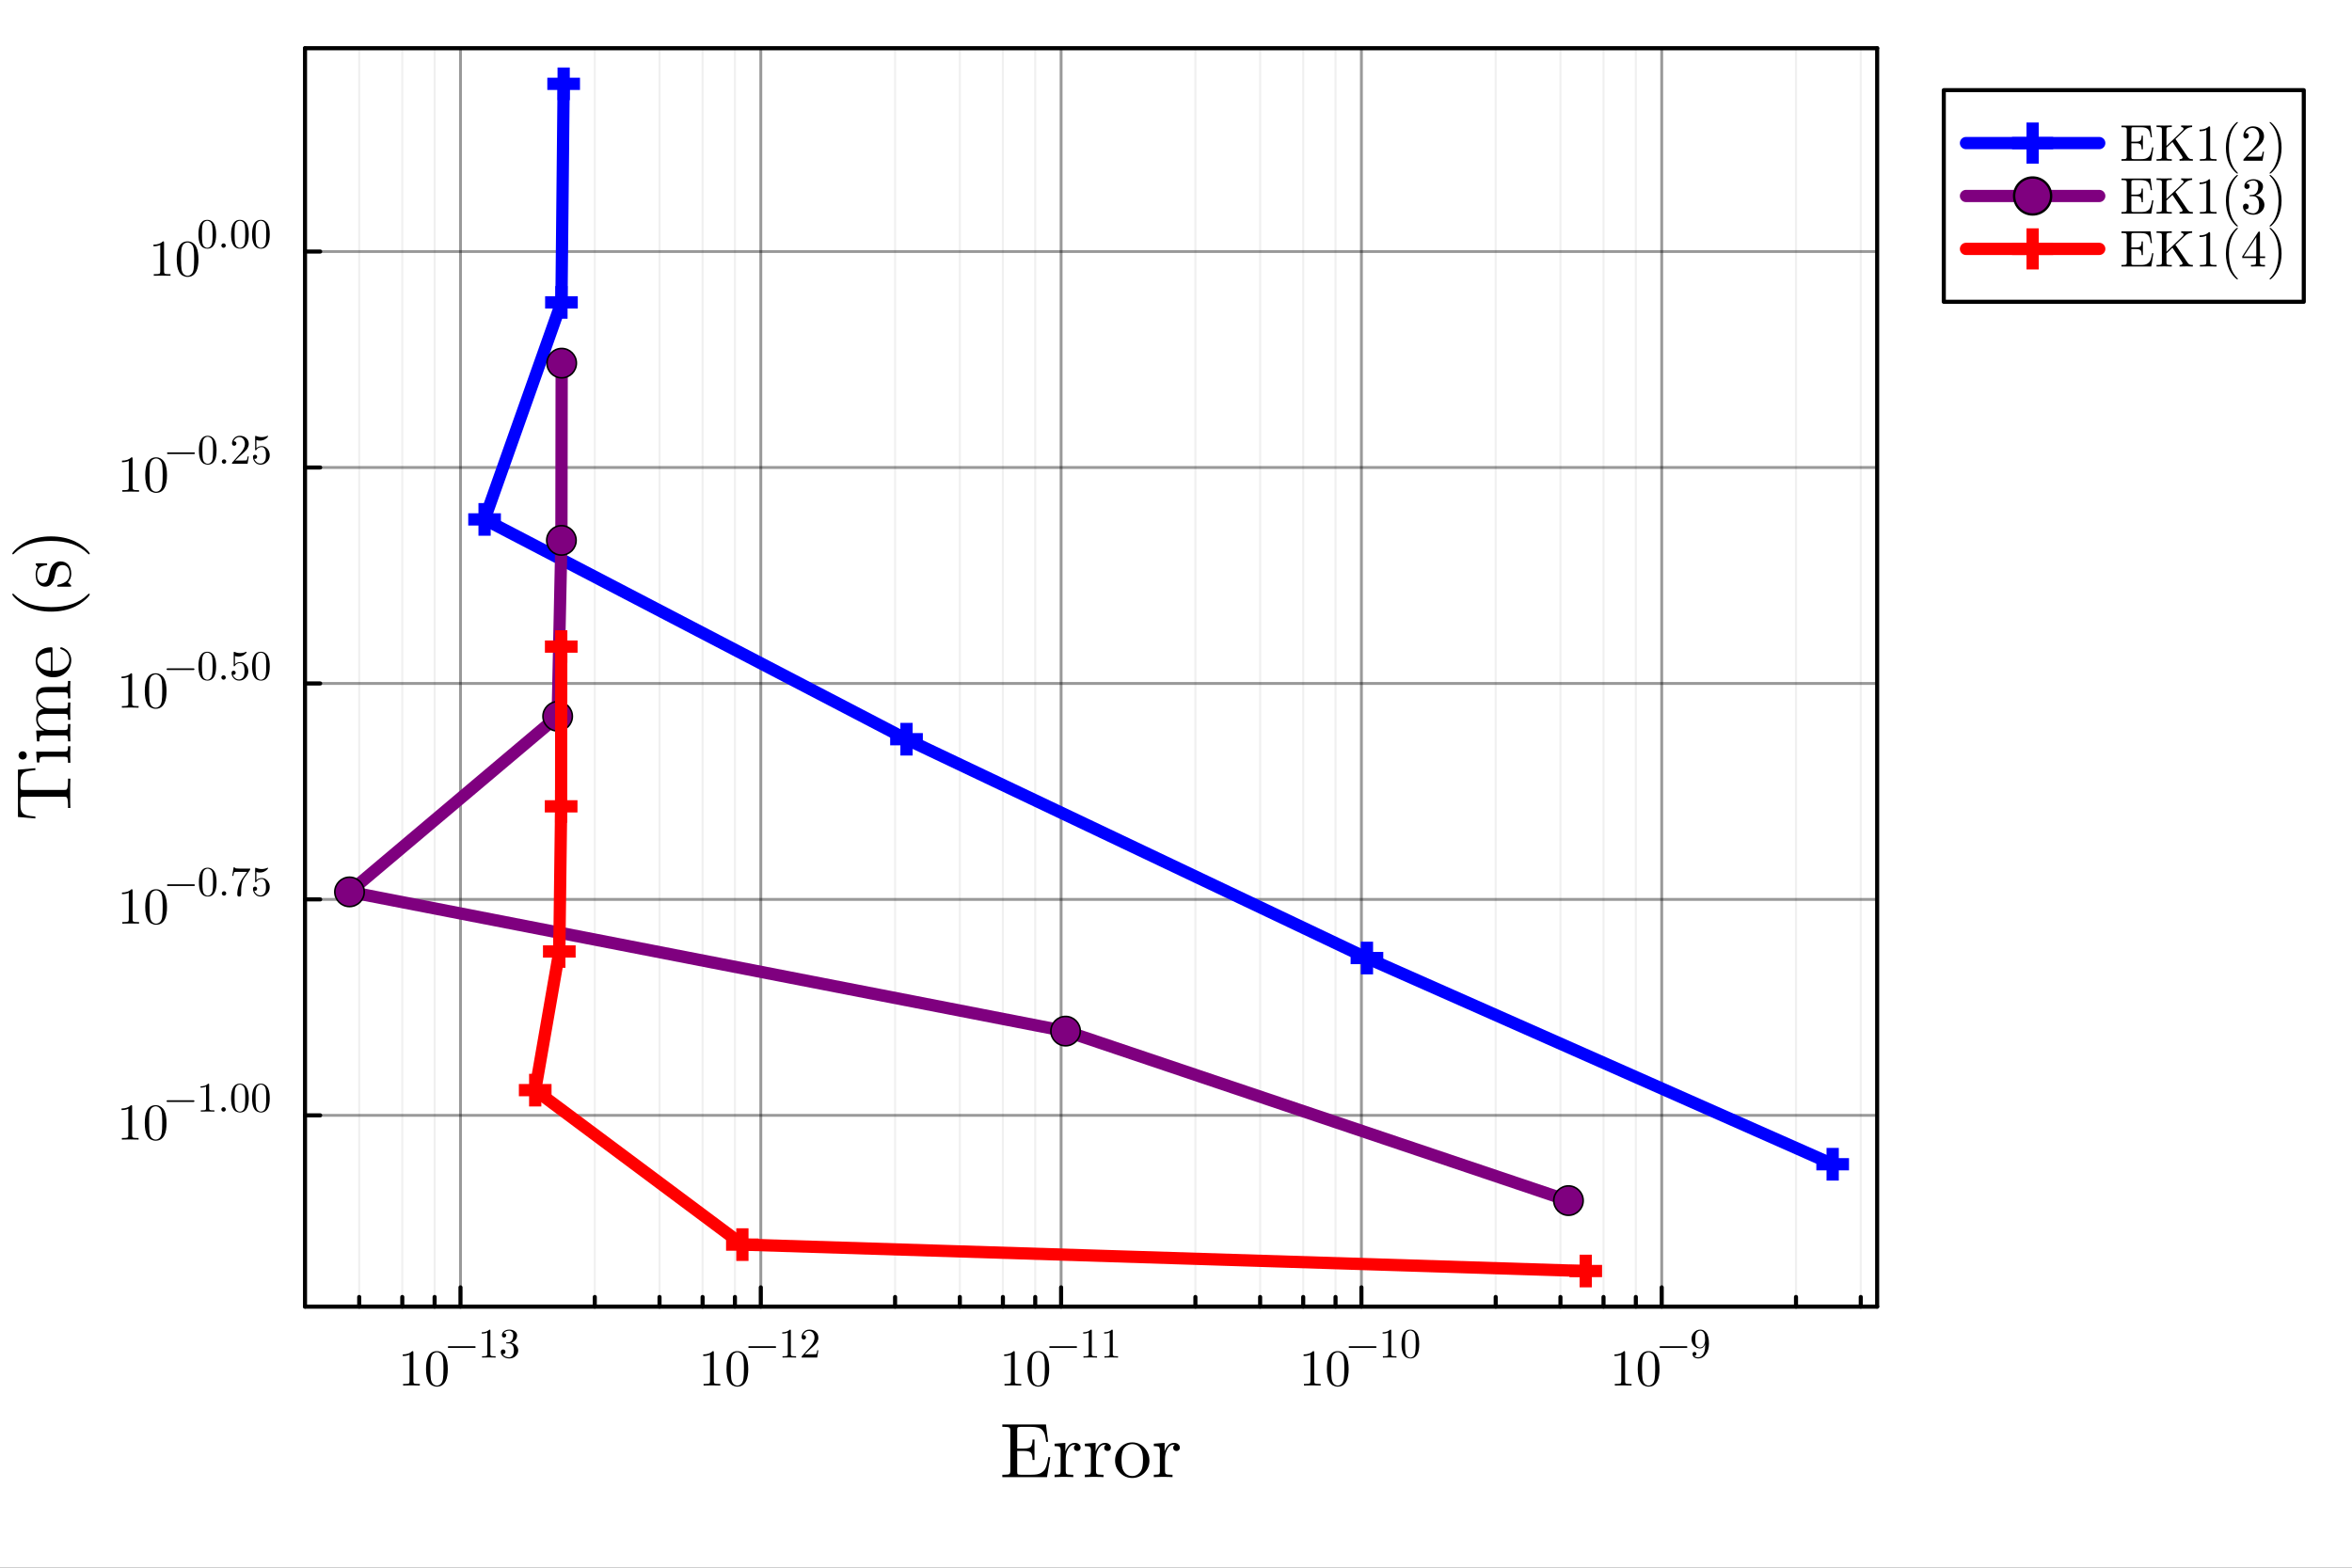 <?xml version="1.0" encoding="utf-8"?>
<svg xmlns="http://www.w3.org/2000/svg" xmlns:xlink="http://www.w3.org/1999/xlink" width="576" height="384" viewBox="0 0 2304 1536">
<rect x="0" y="0" width="2304" height="1536" fill="#333333" stroke="none"/>
<defs>
  <clipPath id="clip940">
    <rect x="0" y="0" width="2304" height="1536"/>
  </clipPath>
</defs>
<path clip-path="url(#clip940)" d="M0 1536 L2304 1536 L2304 0 L0 0  Z" fill="#ffffff" fill-rule="evenodd" fill-opacity="1"/>
<defs>
  <clipPath id="clip941">
    <rect x="460" y="0" width="1614" height="1536"/>
  </clipPath>
</defs>
<path clip-path="url(#clip940)" d="M298.791 1280.22 L1838.85 1280.22 L1838.85 47.244 L298.791 47.244  Z" fill="#ffffff" fill-rule="evenodd" fill-opacity="1"/>
<defs>
  <clipPath id="clip942">
    <rect x="298" y="47" width="1541" height="1234"/>
  </clipPath>
</defs>
<polyline clip-path="url(#clip942)" style="stroke:#000000; stroke-linecap:round; stroke-linejoin:round; stroke-width:2.8; stroke-opacity:0.4; fill:none" points="451.095,1280.22 451.095,47.244 "/>
<polyline clip-path="url(#clip942)" style="stroke:#000000; stroke-linecap:round; stroke-linejoin:round; stroke-width:2.8; stroke-opacity:0.4; fill:none" points="745.273,1280.22 745.273,47.244 "/>
<polyline clip-path="url(#clip942)" style="stroke:#000000; stroke-linecap:round; stroke-linejoin:round; stroke-width:2.8; stroke-opacity:0.4; fill:none" points="1039.45,1280.22 1039.45,47.244 "/>
<polyline clip-path="url(#clip942)" style="stroke:#000000; stroke-linecap:round; stroke-linejoin:round; stroke-width:2.8; stroke-opacity:0.4; fill:none" points="1333.63,1280.22 1333.63,47.244 "/>
<polyline clip-path="url(#clip942)" style="stroke:#000000; stroke-linecap:round; stroke-linejoin:round; stroke-width:2.8; stroke-opacity:0.4; fill:none" points="1627.81,1280.22 1627.81,47.244 "/>
<polyline clip-path="url(#clip942)" style="stroke:#000000; stroke-linecap:round; stroke-linejoin:round; stroke-width:2; stroke-opacity:0.06; fill:none" points="351.886,1280.22 351.886,47.244 "/>
<polyline clip-path="url(#clip942)" style="stroke:#000000; stroke-linecap:round; stroke-linejoin:round; stroke-width:2; stroke-opacity:0.06; fill:none" points="394.077,1280.22 394.077,47.244 "/>
<polyline clip-path="url(#clip942)" style="stroke:#000000; stroke-linecap:round; stroke-linejoin:round; stroke-width:2; stroke-opacity:0.06; fill:none" points="425.741,1280.22 425.741,47.244 "/>
<polyline clip-path="url(#clip942)" style="stroke:#000000; stroke-linecap:round; stroke-linejoin:round; stroke-width:2; stroke-opacity:0.06; fill:none" points="582.639,1280.22 582.639,47.244 "/>
<polyline clip-path="url(#clip942)" style="stroke:#000000; stroke-linecap:round; stroke-linejoin:round; stroke-width:2; stroke-opacity:0.06; fill:none" points="646.064,1280.22 646.064,47.244 "/>
<polyline clip-path="url(#clip942)" style="stroke:#000000; stroke-linecap:round; stroke-linejoin:round; stroke-width:2; stroke-opacity:0.06; fill:none" points="688.256,1280.22 688.256,47.244 "/>
<polyline clip-path="url(#clip942)" style="stroke:#000000; stroke-linecap:round; stroke-linejoin:round; stroke-width:2; stroke-opacity:0.06; fill:none" points="719.919,1280.22 719.919,47.244 "/>
<polyline clip-path="url(#clip942)" style="stroke:#000000; stroke-linecap:round; stroke-linejoin:round; stroke-width:2; stroke-opacity:0.06; fill:none" points="876.817,1280.22 876.817,47.244 "/>
<polyline clip-path="url(#clip942)" style="stroke:#000000; stroke-linecap:round; stroke-linejoin:round; stroke-width:2; stroke-opacity:0.06; fill:none" points="940.242,1280.22 940.242,47.244 "/>
<polyline clip-path="url(#clip942)" style="stroke:#000000; stroke-linecap:round; stroke-linejoin:round; stroke-width:2; stroke-opacity:0.06; fill:none" points="982.434,1280.22 982.434,47.244 "/>
<polyline clip-path="url(#clip942)" style="stroke:#000000; stroke-linecap:round; stroke-linejoin:round; stroke-width:2; stroke-opacity:0.06; fill:none" points="1014.1,1280.22 1014.1,47.244 "/>
<polyline clip-path="url(#clip942)" style="stroke:#000000; stroke-linecap:round; stroke-linejoin:round; stroke-width:2; stroke-opacity:0.06; fill:none" points="1171,1280.22 1171,47.244 "/>
<polyline clip-path="url(#clip942)" style="stroke:#000000; stroke-linecap:round; stroke-linejoin:round; stroke-width:2; stroke-opacity:0.06; fill:none" points="1234.42,1280.22 1234.42,47.244 "/>
<polyline clip-path="url(#clip942)" style="stroke:#000000; stroke-linecap:round; stroke-linejoin:round; stroke-width:2; stroke-opacity:0.06; fill:none" points="1276.61,1280.22 1276.61,47.244 "/>
<polyline clip-path="url(#clip942)" style="stroke:#000000; stroke-linecap:round; stroke-linejoin:round; stroke-width:2; stroke-opacity:0.06; fill:none" points="1308.28,1280.22 1308.28,47.244 "/>
<polyline clip-path="url(#clip942)" style="stroke:#000000; stroke-linecap:round; stroke-linejoin:round; stroke-width:2; stroke-opacity:0.06; fill:none" points="1465.17,1280.22 1465.17,47.244 "/>
<polyline clip-path="url(#clip942)" style="stroke:#000000; stroke-linecap:round; stroke-linejoin:round; stroke-width:2; stroke-opacity:0.06; fill:none" points="1528.6,1280.22 1528.6,47.244 "/>
<polyline clip-path="url(#clip942)" style="stroke:#000000; stroke-linecap:round; stroke-linejoin:round; stroke-width:2; stroke-opacity:0.06; fill:none" points="1570.79,1280.22 1570.79,47.244 "/>
<polyline clip-path="url(#clip942)" style="stroke:#000000; stroke-linecap:round; stroke-linejoin:round; stroke-width:2; stroke-opacity:0.06; fill:none" points="1602.45,1280.22 1602.45,47.244 "/>
<polyline clip-path="url(#clip942)" style="stroke:#000000; stroke-linecap:round; stroke-linejoin:round; stroke-width:2; stroke-opacity:0.06; fill:none" points="1759.35,1280.22 1759.35,47.244 "/>
<polyline clip-path="url(#clip942)" style="stroke:#000000; stroke-linecap:round; stroke-linejoin:round; stroke-width:2; stroke-opacity:0.06; fill:none" points="1822.78,1280.22 1822.78,47.244 "/>
<polyline clip-path="url(#clip940)" style="stroke:#000000; stroke-linecap:round; stroke-linejoin:round; stroke-width:4; stroke-opacity:1; fill:none" points="298.791,1280.22 1838.85,1280.22 "/>
<polyline clip-path="url(#clip940)" style="stroke:#000000; stroke-linecap:round; stroke-linejoin:round; stroke-width:4; stroke-opacity:1; fill:none" points="298.791,47.244 1838.85,47.244 "/>
<polyline clip-path="url(#clip940)" style="stroke:#000000; stroke-linecap:round; stroke-linejoin:round; stroke-width:4; stroke-opacity:1; fill:none" points="451.095,1280.22 451.095,1261.33 "/>
<polyline clip-path="url(#clip940)" style="stroke:#000000; stroke-linecap:round; stroke-linejoin:round; stroke-width:4; stroke-opacity:1; fill:none" points="745.273,1280.22 745.273,1261.33 "/>
<polyline clip-path="url(#clip940)" style="stroke:#000000; stroke-linecap:round; stroke-linejoin:round; stroke-width:4; stroke-opacity:1; fill:none" points="1039.45,1280.22 1039.45,1261.33 "/>
<polyline clip-path="url(#clip940)" style="stroke:#000000; stroke-linecap:round; stroke-linejoin:round; stroke-width:4; stroke-opacity:1; fill:none" points="1333.63,1280.22 1333.63,1261.33 "/>
<polyline clip-path="url(#clip940)" style="stroke:#000000; stroke-linecap:round; stroke-linejoin:round; stroke-width:4; stroke-opacity:1; fill:none" points="1627.81,1280.22 1627.81,1261.33 "/>
<polyline clip-path="url(#clip940)" style="stroke:#000000; stroke-linecap:round; stroke-linejoin:round; stroke-width:4; stroke-opacity:1; fill:none" points="351.886,1280.22 351.886,1270.78 "/>
<polyline clip-path="url(#clip940)" style="stroke:#000000; stroke-linecap:round; stroke-linejoin:round; stroke-width:4; stroke-opacity:1; fill:none" points="394.077,1280.22 394.077,1270.78 "/>
<polyline clip-path="url(#clip940)" style="stroke:#000000; stroke-linecap:round; stroke-linejoin:round; stroke-width:4; stroke-opacity:1; fill:none" points="425.741,1280.22 425.741,1270.78 "/>
<polyline clip-path="url(#clip940)" style="stroke:#000000; stroke-linecap:round; stroke-linejoin:round; stroke-width:4; stroke-opacity:1; fill:none" points="582.639,1280.22 582.639,1270.78 "/>
<polyline clip-path="url(#clip940)" style="stroke:#000000; stroke-linecap:round; stroke-linejoin:round; stroke-width:4; stroke-opacity:1; fill:none" points="646.064,1280.22 646.064,1270.78 "/>
<polyline clip-path="url(#clip940)" style="stroke:#000000; stroke-linecap:round; stroke-linejoin:round; stroke-width:4; stroke-opacity:1; fill:none" points="688.256,1280.22 688.256,1270.78 "/>
<polyline clip-path="url(#clip940)" style="stroke:#000000; stroke-linecap:round; stroke-linejoin:round; stroke-width:4; stroke-opacity:1; fill:none" points="719.919,1280.22 719.919,1270.78 "/>
<polyline clip-path="url(#clip940)" style="stroke:#000000; stroke-linecap:round; stroke-linejoin:round; stroke-width:4; stroke-opacity:1; fill:none" points="876.817,1280.22 876.817,1270.78 "/>
<polyline clip-path="url(#clip940)" style="stroke:#000000; stroke-linecap:round; stroke-linejoin:round; stroke-width:4; stroke-opacity:1; fill:none" points="940.242,1280.22 940.242,1270.78 "/>
<polyline clip-path="url(#clip940)" style="stroke:#000000; stroke-linecap:round; stroke-linejoin:round; stroke-width:4; stroke-opacity:1; fill:none" points="982.434,1280.22 982.434,1270.78 "/>
<polyline clip-path="url(#clip940)" style="stroke:#000000; stroke-linecap:round; stroke-linejoin:round; stroke-width:4; stroke-opacity:1; fill:none" points="1014.1,1280.22 1014.1,1270.78 "/>
<polyline clip-path="url(#clip940)" style="stroke:#000000; stroke-linecap:round; stroke-linejoin:round; stroke-width:4; stroke-opacity:1; fill:none" points="1171,1280.22 1171,1270.78 "/>
<polyline clip-path="url(#clip940)" style="stroke:#000000; stroke-linecap:round; stroke-linejoin:round; stroke-width:4; stroke-opacity:1; fill:none" points="1234.42,1280.22 1234.42,1270.78 "/>
<polyline clip-path="url(#clip940)" style="stroke:#000000; stroke-linecap:round; stroke-linejoin:round; stroke-width:4; stroke-opacity:1; fill:none" points="1276.61,1280.22 1276.61,1270.78 "/>
<polyline clip-path="url(#clip940)" style="stroke:#000000; stroke-linecap:round; stroke-linejoin:round; stroke-width:4; stroke-opacity:1; fill:none" points="1308.28,1280.22 1308.28,1270.78 "/>
<polyline clip-path="url(#clip940)" style="stroke:#000000; stroke-linecap:round; stroke-linejoin:round; stroke-width:4; stroke-opacity:1; fill:none" points="1465.17,1280.22 1465.17,1270.78 "/>
<polyline clip-path="url(#clip940)" style="stroke:#000000; stroke-linecap:round; stroke-linejoin:round; stroke-width:4; stroke-opacity:1; fill:none" points="1528.6,1280.22 1528.6,1270.78 "/>
<polyline clip-path="url(#clip940)" style="stroke:#000000; stroke-linecap:round; stroke-linejoin:round; stroke-width:4; stroke-opacity:1; fill:none" points="1570.79,1280.22 1570.79,1270.78 "/>
<polyline clip-path="url(#clip940)" style="stroke:#000000; stroke-linecap:round; stroke-linejoin:round; stroke-width:4; stroke-opacity:1; fill:none" points="1602.45,1280.22 1602.45,1270.78 "/>
<polyline clip-path="url(#clip940)" style="stroke:#000000; stroke-linecap:round; stroke-linejoin:round; stroke-width:4; stroke-opacity:1; fill:none" points="1759.35,1280.22 1759.35,1270.78 "/>
<polyline clip-path="url(#clip940)" style="stroke:#000000; stroke-linecap:round; stroke-linejoin:round; stroke-width:4; stroke-opacity:1; fill:none" points="1822.78,1280.22 1822.78,1270.78 "/>
<path clip-path="url(#clip940)" d="M394.557 1328.64 L394.557 1327.06 Q400.634 1327.06 403.771 1323.82 Q404.636 1323.82 404.784 1324.02 Q404.932 1324.22 404.932 1325.13 L404.932 1353.51 Q404.932 1355.02 405.673 1355.49 Q406.414 1355.96 409.651 1355.96 L411.256 1355.96 L411.256 1357.52 Q409.478 1357.37 403.055 1357.37 Q396.632 1357.37 394.878 1357.52 L394.878 1355.96 L396.484 1355.96 Q399.67 1355.96 400.436 1355.52 Q401.202 1355.05 401.202 1353.51 L401.202 1327.3 Q398.559 1328.64 394.557 1328.64 Z" fill="#000000" fill-rule="nonzero" fill-opacity="1" /><path clip-path="url(#clip940)" d="M417.333 1341.34 Q417.333 1333.9 419.211 1329.85 Q421.829 1323.82 428.005 1323.82 Q429.314 1323.82 430.673 1324.19 Q432.056 1324.54 433.786 1325.9 Q435.54 1327.25 436.602 1329.48 Q438.628 1333.78 438.628 1341.34 Q438.628 1348.72 436.75 1352.75 Q434.008 1358.63 427.956 1358.63 Q425.683 1358.63 423.361 1357.47 Q421.063 1356.31 419.606 1353.51 Q417.333 1349.34 417.333 1341.34 M421.533 1340.72 Q421.533 1348.35 422.076 1351.39 Q422.694 1354.68 424.374 1356.11 Q426.078 1357.52 427.956 1357.52 Q429.981 1357.52 431.661 1356.01 Q433.366 1354.48 433.885 1351.19 Q434.453 1347.96 434.428 1340.72 Q434.428 1333.68 433.934 1330.86 Q433.267 1327.58 431.488 1326.27 Q429.734 1324.93 427.956 1324.93 Q427.289 1324.93 426.572 1325.13 Q425.881 1325.33 424.868 1325.9 Q423.855 1326.46 423.064 1327.87 Q422.299 1329.28 421.928 1331.41 Q421.533 1334.15 421.533 1340.72 Z" fill="#000000" fill-rule="nonzero" fill-opacity="1" /><path clip-path="url(#clip940)" d="M465.764 1319.25 Q466.005 1319.49 466.005 1319.83 Q466.005 1320.17 465.764 1320.41 Q465.523 1320.65 465.182 1320.65 L439.451 1320.65 Q439.109 1320.65 438.868 1320.41 Q438.628 1320.17 438.628 1319.83 Q438.628 1319.49 438.868 1319.25 Q439.109 1319.01 439.451 1319.01 L465.182 1319.01 Q465.523 1319.01 465.764 1319.25 Z" fill="#000000" fill-rule="nonzero" fill-opacity="1" /><path clip-path="url(#clip940)" d="M471.946 1306.64 L471.946 1305.36 Q476.884 1305.36 479.433 1302.73 Q480.135 1302.73 480.256 1302.89 Q480.376 1303.05 480.376 1303.79 L480.376 1326.85 Q480.376 1328.08 480.978 1328.46 Q481.581 1328.84 484.21 1328.84 L485.515 1328.84 L485.515 1330.11 Q484.069 1329.99 478.851 1329.99 Q473.632 1329.99 472.207 1330.11 L472.207 1328.84 L473.512 1328.84 Q476.101 1328.84 476.723 1328.48 Q477.345 1328.1 477.345 1326.85 L477.345 1305.56 Q475.198 1306.64 471.946 1306.64 Z" fill="#000000" fill-rule="nonzero" fill-opacity="1" /><path clip-path="url(#clip940)" d="M490.573 1324.57 Q490.573 1323.34 491.275 1322.76 Q491.978 1322.18 492.881 1322.18 Q493.824 1322.18 494.486 1322.8 Q495.169 1323.4 495.169 1324.47 Q495.169 1325.61 494.366 1326.25 Q493.583 1326.89 492.459 1326.73 Q493.443 1328.38 495.249 1329.12 Q497.076 1329.87 498.762 1329.87 Q500.528 1329.87 501.953 1328.34 Q503.398 1326.81 503.398 1323.08 Q503.398 1319.91 502.154 1318.08 Q500.929 1316.26 498.501 1316.26 L496.694 1316.26 Q496.072 1316.26 495.892 1316.2 Q495.711 1316.14 495.711 1315.8 Q495.711 1315.39 496.333 1315.31 Q496.955 1315.31 497.939 1315.19 Q500.327 1315.11 501.592 1313.05 Q502.736 1311.12 502.736 1308.37 Q502.736 1305.86 501.532 1304.82 Q500.347 1303.75 498.802 1303.75 Q497.357 1303.75 495.771 1304.35 Q494.185 1304.96 493.322 1306.3 Q495.871 1306.3 495.871 1308.37 Q495.871 1309.27 495.289 1309.87 Q494.727 1310.46 493.784 1310.46 Q492.881 1310.46 492.279 1309.89 Q491.676 1309.31 491.676 1308.33 Q491.676 1305.98 493.764 1304.35 Q495.871 1302.73 498.962 1302.73 Q502.013 1302.73 504.261 1304.33 Q506.529 1305.94 506.529 1308.41 Q506.529 1310.84 504.924 1312.82 Q503.318 1314.81 500.769 1315.63 Q503.9 1316.26 505.767 1318.38 Q507.633 1320.49 507.633 1323.08 Q507.633 1326.29 505.104 1328.66 Q502.575 1331.01 498.882 1331.01 Q495.47 1331.01 493.021 1329.16 Q490.573 1327.32 490.573 1324.57 Z" fill="#000000" fill-rule="nonzero" fill-opacity="1" /><path clip-path="url(#clip940)" d="M688.896 1328.64 L688.896 1327.06 Q694.973 1327.06 698.11 1323.82 Q698.975 1323.82 699.123 1324.02 Q699.271 1324.22 699.271 1325.13 L699.271 1353.51 Q699.271 1355.02 700.012 1355.49 Q700.753 1355.96 703.989 1355.96 L705.595 1355.96 L705.595 1357.52 Q703.816 1357.37 697.394 1357.37 Q690.971 1357.37 689.217 1357.52 L689.217 1355.96 L690.822 1355.96 Q694.009 1355.96 694.775 1355.52 Q695.541 1355.05 695.541 1353.51 L695.541 1327.3 Q692.898 1328.64 688.896 1328.64 Z" fill="#000000" fill-rule="nonzero" fill-opacity="1" /><path clip-path="url(#clip940)" d="M711.672 1341.34 Q711.672 1333.9 713.55 1329.85 Q716.168 1323.82 722.344 1323.82 Q723.653 1323.82 725.012 1324.19 Q726.395 1324.54 728.125 1325.9 Q729.878 1327.25 730.941 1329.48 Q732.966 1333.78 732.966 1341.34 Q732.966 1348.72 731.089 1352.75 Q728.347 1358.63 722.295 1358.63 Q720.022 1358.63 717.7 1357.47 Q715.402 1356.31 713.945 1353.51 Q711.672 1349.34 711.672 1341.34 M715.872 1340.72 Q715.872 1348.35 716.415 1351.39 Q717.033 1354.68 718.713 1356.11 Q720.417 1357.52 722.295 1357.52 Q724.32 1357.52 726 1356.01 Q727.705 1354.48 728.223 1351.19 Q728.792 1347.96 728.767 1340.72 Q728.767 1333.68 728.273 1330.86 Q727.606 1327.58 725.827 1326.27 Q724.073 1324.93 722.295 1324.93 Q721.628 1324.93 720.911 1325.13 Q720.219 1325.33 719.207 1325.9 Q718.194 1326.46 717.403 1327.87 Q716.637 1329.28 716.267 1331.41 Q715.872 1334.15 715.872 1340.72 Z" fill="#000000" fill-rule="nonzero" fill-opacity="1" /><path clip-path="url(#clip940)" d="M760.103 1319.25 Q760.344 1319.49 760.344 1319.83 Q760.344 1320.17 760.103 1320.41 Q759.862 1320.65 759.521 1320.65 L733.789 1320.65 Q733.448 1320.65 733.207 1320.41 Q732.966 1320.17 732.966 1319.83 Q732.966 1319.49 733.207 1319.25 Q733.448 1319.01 733.789 1319.01 L759.521 1319.01 Q759.862 1319.01 760.103 1319.25 Z" fill="#000000" fill-rule="nonzero" fill-opacity="1" /><path clip-path="url(#clip940)" d="M766.285 1306.64 L766.285 1305.36 Q771.223 1305.36 773.772 1302.73 Q774.474 1302.73 774.595 1302.89 Q774.715 1303.05 774.715 1303.79 L774.715 1326.85 Q774.715 1328.08 775.317 1328.46 Q775.919 1328.84 778.549 1328.84 L779.853 1328.84 L779.853 1330.11 Q778.408 1329.99 773.19 1329.99 Q767.971 1329.99 766.546 1330.11 L766.546 1328.84 L767.851 1328.84 Q770.44 1328.84 771.062 1328.48 Q771.684 1328.1 771.684 1326.85 L771.684 1305.56 Q769.537 1306.64 766.285 1306.64 Z" fill="#000000" fill-rule="nonzero" fill-opacity="1" /><path clip-path="url(#clip940)" d="M785.233 1330.11 Q785.233 1329.36 785.293 1329.14 Q785.373 1328.92 785.694 1328.58 L793.582 1319.79 Q797.898 1314.93 797.898 1310.7 Q797.898 1307.95 796.452 1305.98 Q795.027 1304.01 792.398 1304.01 Q790.592 1304.01 789.066 1305.12 Q787.541 1306.22 786.838 1308.19 Q786.959 1308.15 787.38 1308.15 Q788.404 1308.15 788.966 1308.79 Q789.548 1309.43 789.548 1310.3 Q789.548 1311.4 788.825 1311.94 Q788.123 1312.46 787.42 1312.46 Q787.139 1312.46 786.758 1312.4 Q786.397 1312.34 785.815 1311.78 Q785.233 1311.2 785.233 1310.18 Q785.233 1307.3 787.4 1305.02 Q789.588 1302.73 792.92 1302.73 Q796.693 1302.73 799.162 1304.98 Q801.651 1307.2 801.651 1310.7 Q801.651 1311.92 801.27 1313.05 Q800.908 1314.15 800.407 1315.01 Q799.925 1315.88 798.6 1317.26 Q797.275 1318.65 796.212 1319.63 Q795.148 1320.61 792.759 1322.7 L788.404 1326.93 L795.81 1326.93 Q799.423 1326.93 799.704 1326.61 Q800.105 1326.03 800.607 1322.96 L801.651 1322.96 L800.487 1330.11 L785.233 1330.11 Z" fill="#000000" fill-rule="nonzero" fill-opacity="1" /><path clip-path="url(#clip940)" d="M983.696 1328.64 L983.696 1327.06 Q989.773 1327.06 992.91 1323.82 Q993.775 1323.82 993.923 1324.02 Q994.071 1324.22 994.071 1325.13 L994.071 1353.51 Q994.071 1355.02 994.813 1355.49 Q995.554 1355.96 998.79 1355.96 L1000.4 1355.96 L1000.4 1357.52 Q998.617 1357.37 992.194 1357.37 Q985.771 1357.37 984.017 1357.52 L984.017 1355.96 L985.623 1355.96 Q988.81 1355.96 989.575 1355.52 Q990.341 1355.05 990.341 1353.51 L990.341 1327.3 Q987.698 1328.64 983.696 1328.64 Z" fill="#000000" fill-rule="nonzero" fill-opacity="1" /><path clip-path="url(#clip940)" d="M1006.47 1341.34 Q1006.47 1333.9 1008.35 1329.85 Q1010.97 1323.82 1017.14 1323.82 Q1018.45 1323.82 1019.81 1324.19 Q1021.2 1324.54 1022.92 1325.9 Q1024.68 1327.25 1025.74 1329.48 Q1027.77 1333.78 1027.77 1341.34 Q1027.77 1348.72 1025.89 1352.75 Q1023.15 1358.63 1017.09 1358.63 Q1014.82 1358.63 1012.5 1357.47 Q1010.2 1356.31 1008.75 1353.51 Q1006.47 1349.34 1006.47 1341.34 M1010.67 1340.72 Q1010.67 1348.35 1011.22 1351.39 Q1011.83 1354.68 1013.51 1356.11 Q1015.22 1357.52 1017.09 1357.52 Q1019.12 1357.52 1020.8 1356.01 Q1022.51 1354.48 1023.02 1351.19 Q1023.59 1347.96 1023.57 1340.72 Q1023.57 1333.68 1023.07 1330.86 Q1022.41 1327.58 1020.63 1326.27 Q1018.87 1324.93 1017.09 1324.93 Q1016.43 1324.93 1015.71 1325.13 Q1015.02 1325.33 1014.01 1325.9 Q1012.99 1326.46 1012.2 1327.87 Q1011.44 1329.28 1011.07 1331.41 Q1010.67 1334.15 1010.67 1340.72 Z" fill="#000000" fill-rule="nonzero" fill-opacity="1" /><path clip-path="url(#clip940)" d="M1054.9 1319.25 Q1055.14 1319.49 1055.14 1319.83 Q1055.14 1320.17 1054.9 1320.41 Q1054.66 1320.65 1054.32 1320.65 L1028.59 1320.65 Q1028.25 1320.65 1028.01 1320.41 Q1027.77 1320.17 1027.77 1319.83 Q1027.77 1319.49 1028.01 1319.25 Q1028.25 1319.01 1028.59 1319.01 L1054.32 1319.01 Q1054.66 1319.01 1054.9 1319.25 Z" fill="#000000" fill-rule="nonzero" fill-opacity="1" /><path clip-path="url(#clip940)" d="M1061.09 1306.64 L1061.09 1305.36 Q1066.02 1305.36 1068.57 1302.73 Q1069.27 1302.73 1069.4 1302.89 Q1069.52 1303.05 1069.52 1303.79 L1069.52 1326.85 Q1069.52 1328.08 1070.12 1328.46 Q1070.72 1328.84 1073.35 1328.84 L1074.65 1328.84 L1074.65 1330.11 Q1073.21 1329.99 1067.99 1329.99 Q1062.77 1329.99 1061.35 1330.11 L1061.35 1328.84 L1062.65 1328.84 Q1065.24 1328.84 1065.86 1328.48 Q1066.48 1328.1 1066.48 1326.85 L1066.48 1305.56 Q1064.34 1306.64 1061.09 1306.64 Z" fill="#000000" fill-rule="nonzero" fill-opacity="1" /><path clip-path="url(#clip940)" d="M1081.64 1306.64 L1081.64 1305.36 Q1086.58 1305.36 1089.13 1302.73 Q1089.83 1302.73 1089.95 1302.89 Q1090.07 1303.05 1090.07 1303.79 L1090.07 1326.85 Q1090.07 1328.08 1090.67 1328.46 Q1091.27 1328.84 1093.9 1328.84 L1095.21 1328.84 L1095.21 1330.11 Q1093.76 1329.99 1088.54 1329.99 Q1083.32 1329.99 1081.9 1330.11 L1081.9 1328.84 L1083.2 1328.84 Q1085.79 1328.84 1086.42 1328.48 Q1087.04 1328.1 1087.04 1326.85 L1087.04 1305.56 Q1084.89 1306.64 1081.64 1306.64 Z" fill="#000000" fill-rule="nonzero" fill-opacity="1" /><path clip-path="url(#clip940)" d="M1277.03 1328.64 L1277.03 1327.06 Q1283.11 1327.06 1286.25 1323.82 Q1287.11 1323.82 1287.26 1324.02 Q1287.41 1324.22 1287.41 1325.13 L1287.41 1353.51 Q1287.41 1355.02 1288.15 1355.49 Q1288.89 1355.96 1292.13 1355.96 L1293.73 1355.96 L1293.73 1357.52 Q1291.95 1357.37 1285.53 1357.37 Q1279.11 1357.37 1277.35 1357.52 L1277.35 1355.96 L1278.96 1355.96 Q1282.14 1355.96 1282.91 1355.52 Q1283.68 1355.05 1283.68 1353.51 L1283.68 1327.3 Q1281.03 1328.64 1277.03 1328.64 Z" fill="#000000" fill-rule="nonzero" fill-opacity="1" /><path clip-path="url(#clip940)" d="M1299.81 1341.34 Q1299.81 1333.9 1301.69 1329.85 Q1304.3 1323.82 1310.48 1323.82 Q1311.79 1323.82 1313.15 1324.19 Q1314.53 1324.54 1316.26 1325.9 Q1318.01 1327.25 1319.08 1329.48 Q1321.1 1333.78 1321.1 1341.34 Q1321.1 1348.72 1319.22 1352.75 Q1316.48 1358.63 1310.43 1358.63 Q1308.16 1358.63 1305.84 1357.47 Q1303.54 1356.31 1302.08 1353.51 Q1299.81 1349.34 1299.81 1341.34 M1304.01 1340.72 Q1304.01 1348.35 1304.55 1351.39 Q1305.17 1354.68 1306.85 1356.11 Q1308.55 1357.52 1310.43 1357.52 Q1312.46 1357.52 1314.14 1356.01 Q1315.84 1354.48 1316.36 1351.19 Q1316.93 1347.96 1316.9 1340.72 Q1316.9 1333.68 1316.41 1330.86 Q1315.74 1327.58 1313.96 1326.27 Q1312.21 1324.93 1310.43 1324.93 Q1309.76 1324.93 1309.05 1325.13 Q1308.36 1325.33 1307.34 1325.9 Q1306.33 1326.46 1305.54 1327.87 Q1304.77 1329.28 1304.4 1331.41 Q1304.01 1334.15 1304.01 1340.72 Z" fill="#000000" fill-rule="nonzero" fill-opacity="1" /><path clip-path="url(#clip940)" d="M1348.24 1319.25 Q1348.48 1319.49 1348.48 1319.83 Q1348.48 1320.17 1348.24 1320.41 Q1348 1320.65 1347.66 1320.65 L1321.92 1320.65 Q1321.58 1320.65 1321.34 1320.41 Q1321.1 1320.17 1321.1 1319.83 Q1321.1 1319.49 1321.34 1319.25 Q1321.58 1319.01 1321.92 1319.01 L1347.66 1319.01 Q1348 1319.01 1348.24 1319.25 Z" fill="#000000" fill-rule="nonzero" fill-opacity="1" /><path clip-path="url(#clip940)" d="M1354.42 1306.64 L1354.42 1305.36 Q1359.36 1305.36 1361.91 1302.73 Q1362.61 1302.73 1362.73 1302.89 Q1362.85 1303.05 1362.85 1303.79 L1362.85 1326.85 Q1362.85 1328.08 1363.45 1328.46 Q1364.06 1328.84 1366.68 1328.84 L1367.99 1328.84 L1367.99 1330.11 Q1366.54 1329.99 1361.33 1329.99 Q1356.11 1329.99 1354.68 1330.11 L1354.68 1328.84 L1355.99 1328.84 Q1358.58 1328.84 1359.2 1328.48 Q1359.82 1328.1 1359.82 1326.85 L1359.82 1305.56 Q1357.67 1306.64 1354.42 1306.64 Z" fill="#000000" fill-rule="nonzero" fill-opacity="1" /><path clip-path="url(#clip940)" d="M1372.93 1316.96 Q1372.93 1310.92 1374.45 1307.63 Q1376.58 1302.73 1381.6 1302.73 Q1382.66 1302.73 1383.77 1303.03 Q1384.89 1303.31 1386.29 1304.41 Q1387.72 1305.52 1388.58 1307.32 Q1390.23 1310.82 1390.23 1316.96 Q1390.23 1322.96 1388.7 1326.23 Q1386.47 1331.01 1381.56 1331.01 Q1379.71 1331.01 1377.82 1330.07 Q1375.96 1329.12 1374.77 1326.85 Q1372.93 1323.46 1372.93 1316.96 M1376.34 1316.46 Q1376.34 1322.66 1376.78 1325.13 Q1377.28 1327.8 1378.65 1328.96 Q1380.03 1330.11 1381.56 1330.11 Q1383.2 1330.11 1384.57 1328.88 Q1385.95 1327.64 1386.37 1324.97 Q1386.84 1322.34 1386.82 1316.46 Q1386.82 1310.74 1386.41 1308.45 Q1385.87 1305.78 1384.43 1304.72 Q1383 1303.63 1381.56 1303.63 Q1381.02 1303.63 1380.43 1303.79 Q1379.87 1303.95 1379.05 1304.41 Q1378.23 1304.88 1377.58 1306.02 Q1376.96 1307.16 1376.66 1308.89 Q1376.34 1311.12 1376.34 1316.46 Z" fill="#000000" fill-rule="nonzero" fill-opacity="1" /><path clip-path="url(#clip940)" d="M1581.55 1328.64 L1581.55 1327.06 Q1587.62 1327.06 1590.76 1323.82 Q1591.63 1323.82 1591.77 1324.02 Q1591.92 1324.22 1591.92 1325.13 L1591.92 1353.51 Q1591.92 1355.02 1592.66 1355.49 Q1593.4 1355.96 1596.64 1355.96 L1598.25 1355.96 L1598.25 1357.52 Q1596.47 1357.37 1590.04 1357.37 Q1583.62 1357.37 1581.87 1357.52 L1581.87 1355.96 L1583.47 1355.96 Q1586.66 1355.96 1587.43 1355.52 Q1588.19 1355.05 1588.19 1353.51 L1588.19 1327.3 Q1585.55 1328.64 1581.55 1328.64 Z" fill="#000000" fill-rule="nonzero" fill-opacity="1" /><path clip-path="url(#clip940)" d="M1604.32 1341.34 Q1604.32 1333.9 1606.2 1329.85 Q1608.82 1323.82 1614.99 1323.82 Q1616.3 1323.82 1617.66 1324.19 Q1619.05 1324.54 1620.78 1325.9 Q1622.53 1327.25 1623.59 1329.48 Q1625.62 1333.78 1625.62 1341.34 Q1625.62 1348.72 1623.74 1352.75 Q1621 1358.63 1614.95 1358.63 Q1612.67 1358.63 1610.35 1357.47 Q1608.05 1356.31 1606.6 1353.51 Q1604.32 1349.34 1604.32 1341.34 M1608.52 1340.72 Q1608.52 1348.35 1609.07 1351.39 Q1609.68 1354.68 1611.36 1356.11 Q1613.07 1357.52 1614.95 1357.52 Q1616.97 1357.52 1618.65 1356.01 Q1620.36 1354.48 1620.87 1351.19 Q1621.44 1347.96 1621.42 1340.72 Q1621.42 1333.68 1620.92 1330.86 Q1620.26 1327.58 1618.48 1326.27 Q1616.72 1324.93 1614.95 1324.93 Q1614.28 1324.93 1613.56 1325.13 Q1612.87 1325.33 1611.86 1325.9 Q1610.84 1326.46 1610.05 1327.87 Q1609.29 1329.28 1608.92 1331.41 Q1608.52 1334.15 1608.52 1340.72 Z" fill="#000000" fill-rule="nonzero" fill-opacity="1" /><path clip-path="url(#clip940)" d="M1652.75 1319.25 Q1652.99 1319.49 1652.99 1319.83 Q1652.99 1320.17 1652.75 1320.41 Q1652.51 1320.65 1652.17 1320.65 L1626.44 1320.65 Q1626.1 1320.65 1625.86 1320.41 Q1625.62 1320.17 1625.62 1319.83 Q1625.62 1319.49 1625.86 1319.25 Q1626.1 1319.01 1626.44 1319.01 L1652.17 1319.01 Q1652.51 1319.01 1652.75 1319.25 Z" fill="#000000" fill-rule="nonzero" fill-opacity="1" /><path clip-path="url(#clip940)" d="M1657.01 1311.98 Q1657.01 1309.79 1657.65 1308.31 Q1658.29 1306.8 1659.64 1305.32 Q1662.11 1302.73 1665.68 1302.73 Q1667.21 1302.73 1668.55 1303.37 Q1669.91 1304.01 1671.2 1305.48 Q1672.5 1306.92 1673.29 1309.79 Q1674.07 1312.64 1674.07 1316.58 Q1674.07 1322.94 1670.98 1326.97 Q1667.91 1331.01 1663.75 1331.01 Q1661.12 1331.01 1659.58 1329.83 Q1658.03 1328.62 1658.03 1326.57 Q1658.03 1325.51 1658.63 1325.07 Q1659.24 1324.61 1659.92 1324.61 Q1660.66 1324.61 1661.24 1325.11 Q1661.83 1325.59 1661.83 1326.49 Q1661.83 1327.24 1661.34 1327.82 Q1660.88 1328.38 1659.68 1328.38 Q1660.86 1329.87 1663.71 1329.87 Q1664.74 1329.87 1665.76 1329.4 Q1666.78 1328.92 1667.89 1327.78 Q1669.01 1326.61 1669.69 1324.19 Q1670.38 1321.76 1670.38 1318.34 L1670.38 1317.04 Q1668.73 1321.15 1665.24 1321.15 Q1661.79 1321.15 1659.4 1318.5 Q1657.01 1315.86 1657.01 1311.98 M1660.7 1312.02 Q1660.7 1316.1 1661.44 1317.6 Q1662.71 1320.19 1665.28 1320.19 Q1667.79 1320.19 1669.03 1317.96 Q1670.3 1315.71 1670.3 1312.8 Q1670.3 1308.77 1669.63 1307 Q1668.41 1303.75 1665.68 1303.75 Q1662.97 1303.75 1661.57 1306.34 Q1660.7 1307.87 1660.7 1312.02 Z" fill="#000000" fill-rule="nonzero" fill-opacity="1" /><path clip-path="url(#clip940)" d="M981.872 1447.26 L981.872 1444.92 L983.688 1444.92 Q987.801 1444.92 988.727 1444.26 Q989.691 1443.55 989.691 1441.33 L989.691 1401.57 Q989.691 1399.38 988.727 1398.72 Q987.764 1398.01 983.688 1398.01 L981.872 1398.01 L981.872 1395.64 L1024.6 1395.64 L1026.71 1412.72 L1024.82 1412.72 Q1024.3 1408.39 1023.6 1405.9 Q1022.93 1403.38 1021.26 1401.46 Q1019.63 1399.53 1016.93 1398.79 Q1014.26 1398.01 1009.92 1398.01 L1000.14 1398.01 Q997.546 1398.01 996.99 1398.57 Q996.435 1399.09 996.435 1401.05 L996.435 1419.24 L1003.25 1419.24 Q1008.48 1419.24 1009.96 1417.43 Q1011.44 1415.61 1011.44 1410.39 L1013.37 1410.39 L1013.37 1430.47 L1011.44 1430.47 Q1011.44 1425.32 1009.96 1423.47 Q1008.48 1421.62 1003.25 1421.62 L996.435 1421.62 L996.435 1441.88 Q996.435 1443.85 996.99 1444.4 Q997.583 1444.92 1000.14 1444.92 L1010.26 1444.92 Q1013.52 1444.92 1015.89 1444.52 Q1018.3 1444.07 1019.96 1443.03 Q1021.63 1441.96 1022.74 1440.74 Q1023.89 1439.51 1024.67 1437.33 Q1025.49 1435.1 1025.93 1433.07 Q1026.41 1431.03 1026.93 1427.69 L1028.82 1427.69 L1025.63 1447.26 L981.872 1447.26 Z" fill="#000000" fill-rule="nonzero" fill-opacity="1" /><path clip-path="url(#clip940)" d="M1033.05 1447.26 L1033.05 1444.92 Q1037.08 1444.92 1038.01 1444.44 Q1038.97 1443.92 1038.97 1441.48 L1038.97 1421.13 Q1038.97 1418.32 1037.97 1417.61 Q1037.01 1416.91 1033.05 1416.91 L1033.05 1414.54 L1043.61 1413.72 L1043.61 1422.06 Q1044.68 1418.8 1046.94 1416.28 Q1049.24 1413.72 1052.94 1413.72 Q1055.39 1413.72 1056.95 1415.09 Q1058.54 1416.46 1058.54 1418.35 Q1058.54 1420.02 1057.5 1420.87 Q1056.5 1421.69 1055.28 1421.69 Q1053.91 1421.69 1052.94 1420.84 Q1052.02 1419.95 1052.02 1418.43 Q1052.02 1417.5 1052.42 1416.8 Q1052.87 1416.06 1053.2 1415.8 Q1053.54 1415.54 1053.76 1415.46 Q1053.61 1415.39 1052.94 1415.39 Q1048.76 1415.39 1046.35 1419.58 Q1043.98 1423.73 1043.98 1429.66 L1043.98 1441.33 Q1043.98 1443.51 1044.87 1444.22 Q1045.79 1444.92 1049.76 1444.92 L1051.35 1444.92 L1051.35 1447.26 Q1048.31 1447.03 1041.72 1447.03 Q1040.79 1447.03 1039.34 1447.07 Q1037.9 1447.11 1036.01 1447.18 Q1034.12 1447.26 1033.05 1447.26 Z" fill="#000000" fill-rule="nonzero" fill-opacity="1" /><path clip-path="url(#clip940)" d="M1062.69 1447.26 L1062.69 1444.92 Q1066.73 1444.92 1067.65 1444.44 Q1068.62 1443.92 1068.62 1441.48 L1068.62 1421.13 Q1068.62 1418.32 1067.62 1417.61 Q1066.65 1416.91 1062.69 1416.91 L1062.69 1414.54 L1073.25 1413.72 L1073.25 1422.06 Q1074.32 1418.8 1076.58 1416.28 Q1078.88 1413.72 1082.59 1413.72 Q1085.03 1413.72 1086.59 1415.09 Q1088.18 1416.46 1088.18 1418.35 Q1088.18 1420.02 1087.15 1420.87 Q1086.14 1421.69 1084.92 1421.69 Q1083.55 1421.69 1082.59 1420.84 Q1081.66 1419.95 1081.66 1418.43 Q1081.66 1417.5 1082.07 1416.8 Q1082.51 1416.06 1082.85 1415.8 Q1083.18 1415.54 1083.4 1415.46 Q1083.25 1415.39 1082.59 1415.39 Q1078.4 1415.39 1075.99 1419.58 Q1073.62 1423.73 1073.62 1429.66 L1073.62 1441.33 Q1073.62 1443.51 1074.51 1444.22 Q1075.44 1444.92 1079.4 1444.92 L1080.99 1444.92 L1080.99 1447.26 Q1077.96 1447.03 1071.36 1447.03 Q1070.43 1447.03 1068.99 1447.07 Q1067.54 1447.11 1065.65 1447.18 Q1063.76 1447.26 1062.69 1447.26 Z" fill="#000000" fill-rule="nonzero" fill-opacity="1" /><path clip-path="url(#clip940)" d="M1097.34 1443.18 Q1092.33 1438.22 1092.33 1431.03 Q1092.33 1423.8 1097.22 1418.54 Q1102.15 1413.24 1109.19 1413.24 Q1116.09 1413.24 1121.01 1418.5 Q1125.98 1423.73 1125.98 1431.03 Q1125.98 1438.18 1120.98 1443.14 Q1116.01 1448.11 1109.12 1448.11 Q1102.37 1448.11 1097.34 1443.18 M1098.63 1430.4 Q1098.63 1437.77 1100.56 1441.11 Q1103.52 1446.18 1109.19 1446.18 Q1112.01 1446.18 1114.34 1444.66 Q1116.72 1443.14 1118.01 1440.59 Q1119.68 1437.25 1119.68 1430.4 Q1119.68 1423.1 1117.68 1419.87 Q1114.71 1414.95 1109.12 1414.95 Q1106.67 1414.95 1104.26 1416.24 Q1101.89 1417.5 1100.45 1420.02 Q1098.63 1423.36 1098.63 1430.4 Z" fill="#000000" fill-rule="nonzero" fill-opacity="1" /><path clip-path="url(#clip940)" d="M1130.28 1447.26 L1130.28 1444.92 Q1134.32 1444.92 1135.24 1444.44 Q1136.21 1443.92 1136.21 1441.48 L1136.21 1421.13 Q1136.21 1418.32 1135.21 1417.61 Q1134.24 1416.91 1130.28 1416.91 L1130.28 1414.54 L1140.84 1413.72 L1140.84 1422.06 Q1141.91 1418.8 1144.17 1416.28 Q1146.47 1413.72 1150.18 1413.72 Q1152.62 1413.72 1154.18 1415.09 Q1155.77 1416.46 1155.77 1418.35 Q1155.77 1420.02 1154.73 1420.87 Q1153.73 1421.69 1152.51 1421.69 Q1151.14 1421.69 1150.18 1420.84 Q1149.25 1419.95 1149.25 1418.43 Q1149.25 1417.5 1149.66 1416.8 Q1150.1 1416.06 1150.44 1415.8 Q1150.77 1415.54 1150.99 1415.46 Q1150.84 1415.39 1150.18 1415.39 Q1145.99 1415.39 1143.58 1419.58 Q1141.21 1423.73 1141.21 1429.66 L1141.21 1441.33 Q1141.21 1443.51 1142.1 1444.22 Q1143.02 1444.92 1146.99 1444.92 L1148.58 1444.92 L1148.58 1447.26 Q1145.54 1447.03 1138.95 1447.03 Q1138.02 1447.03 1136.58 1447.07 Q1135.13 1447.11 1133.24 1447.18 Q1131.35 1447.26 1130.28 1447.26 Z" fill="#000000" fill-rule="nonzero" fill-opacity="1" /><polyline clip-path="url(#clip942)" style="stroke:#000000; stroke-linecap:round; stroke-linejoin:round; stroke-width:2.8; stroke-opacity:0.4; fill:none" points="298.791,1092.81 1838.85,1092.81 "/>
<polyline clip-path="url(#clip942)" style="stroke:#000000; stroke-linecap:round; stroke-linejoin:round; stroke-width:2.8; stroke-opacity:0.4; fill:none" points="298.791,881.223 1838.85,881.223 "/>
<polyline clip-path="url(#clip942)" style="stroke:#000000; stroke-linecap:round; stroke-linejoin:round; stroke-width:2.8; stroke-opacity:0.4; fill:none" points="298.791,669.636 1838.85,669.636 "/>
<polyline clip-path="url(#clip942)" style="stroke:#000000; stroke-linecap:round; stroke-linejoin:round; stroke-width:2.8; stroke-opacity:0.4; fill:none" points="298.791,458.049 1838.85,458.049 "/>
<polyline clip-path="url(#clip942)" style="stroke:#000000; stroke-linecap:round; stroke-linejoin:round; stroke-width:2.8; stroke-opacity:0.4; fill:none" points="298.791,246.462 1838.85,246.462 "/>
<polyline clip-path="url(#clip940)" style="stroke:#000000; stroke-linecap:round; stroke-linejoin:round; stroke-width:4; stroke-opacity:1; fill:none" points="298.791,1280.22 298.791,47.244 "/>
<polyline clip-path="url(#clip940)" style="stroke:#000000; stroke-linecap:round; stroke-linejoin:round; stroke-width:4; stroke-opacity:1; fill:none" points="1838.85,1280.22 1838.85,47.244 "/>
<polyline clip-path="url(#clip940)" style="stroke:#000000; stroke-linecap:round; stroke-linejoin:round; stroke-width:4; stroke-opacity:1; fill:none" points="298.791,1092.81 313.655,1092.81 "/>
<polyline clip-path="url(#clip940)" style="stroke:#000000; stroke-linecap:round; stroke-linejoin:round; stroke-width:4; stroke-opacity:1; fill:none" points="298.791,881.223 313.655,881.223 "/>
<polyline clip-path="url(#clip940)" style="stroke:#000000; stroke-linecap:round; stroke-linejoin:round; stroke-width:4; stroke-opacity:1; fill:none" points="298.791,669.636 313.655,669.636 "/>
<polyline clip-path="url(#clip940)" style="stroke:#000000; stroke-linecap:round; stroke-linejoin:round; stroke-width:4; stroke-opacity:1; fill:none" points="298.791,458.049 313.655,458.049 "/>
<polyline clip-path="url(#clip940)" style="stroke:#000000; stroke-linecap:round; stroke-linejoin:round; stroke-width:4; stroke-opacity:1; fill:none" points="298.791,246.462 313.655,246.462 "/>
<path clip-path="url(#clip940)" d="M119.06 1087.66 L119.06 1086.08 Q125.137 1086.08 128.275 1082.84 Q129.139 1082.84 129.287 1083.04 Q129.436 1083.24 129.436 1084.15 L129.436 1112.54 Q129.436 1114.04 130.177 1114.51 Q130.918 1114.98 134.154 1114.98 L135.76 1114.98 L135.76 1116.54 Q133.981 1116.39 127.558 1116.39 Q121.135 1116.39 119.381 1116.54 L119.381 1114.98 L120.987 1114.98 Q124.174 1114.98 124.94 1114.54 Q125.705 1114.07 125.705 1112.54 L125.705 1086.32 Q123.062 1087.66 119.06 1087.66 Z" fill="#000000" fill-rule="nonzero" fill-opacity="1" /><path clip-path="url(#clip940)" d="M141.837 1100.36 Q141.837 1092.92 143.714 1088.87 Q146.333 1082.84 152.509 1082.84 Q153.818 1082.84 155.176 1083.21 Q156.56 1083.56 158.289 1084.92 Q160.043 1086.28 161.105 1088.5 Q163.131 1092.8 163.131 1100.36 Q163.131 1107.74 161.253 1111.77 Q158.511 1117.65 152.459 1117.65 Q150.186 1117.65 147.864 1116.49 Q145.567 1115.33 144.109 1112.54 Q141.837 1108.36 141.837 1100.36 M146.036 1099.74 Q146.036 1107.37 146.58 1110.41 Q147.197 1113.7 148.877 1115.13 Q150.582 1116.54 152.459 1116.54 Q154.485 1116.54 156.165 1115.03 Q157.869 1113.5 158.388 1110.21 Q158.956 1106.98 158.931 1099.74 Q158.931 1092.7 158.437 1089.88 Q157.77 1086.6 155.992 1085.29 Q154.238 1083.95 152.459 1083.95 Q151.792 1083.95 151.076 1084.15 Q150.384 1084.35 149.371 1084.92 Q148.358 1085.48 147.568 1086.89 Q146.802 1088.3 146.431 1090.43 Q146.036 1093.17 146.036 1099.74 Z" fill="#000000" fill-rule="nonzero" fill-opacity="1" /><path clip-path="url(#clip940)" d="M190.268 1078.27 Q190.508 1078.51 190.508 1078.85 Q190.508 1079.19 190.268 1079.43 Q190.027 1079.67 189.686 1079.67 L163.954 1079.67 Q163.613 1079.67 163.372 1079.43 Q163.131 1079.19 163.131 1078.85 Q163.131 1078.51 163.372 1078.27 Q163.613 1078.03 163.954 1078.03 L189.686 1078.03 Q190.027 1078.03 190.268 1078.27 Z" fill="#000000" fill-rule="nonzero" fill-opacity="1" /><path clip-path="url(#clip940)" d="M196.45 1065.66 L196.45 1064.38 Q201.387 1064.38 203.936 1061.75 Q204.639 1061.75 204.759 1061.91 Q204.88 1062.07 204.88 1062.81 L204.88 1085.88 Q204.88 1087.1 205.482 1087.48 Q206.084 1087.86 208.713 1087.86 L210.018 1087.86 L210.018 1089.13 Q208.573 1089.01 203.354 1089.01 Q198.136 1089.01 196.711 1089.13 L196.711 1087.86 L198.015 1087.86 Q200.604 1087.86 201.227 1087.5 Q201.849 1087.12 201.849 1085.88 L201.849 1064.58 Q199.701 1065.66 196.45 1065.66 Z" fill="#000000" fill-rule="nonzero" fill-opacity="1" /><path clip-path="url(#clip940)" d="M217.464 1088.46 Q216.842 1087.8 216.842 1086.94 Q216.842 1086.08 217.464 1085.45 Q218.087 1084.81 219.03 1084.81 Q219.933 1084.81 220.535 1085.41 Q221.158 1086 221.158 1086.96 Q221.158 1087.9 220.495 1088.52 Q219.853 1089.13 219.03 1089.13 Q218.087 1089.13 217.464 1088.46 Z" fill="#000000" fill-rule="nonzero" fill-opacity="1" /><path clip-path="url(#clip940)" d="M226.376 1075.98 Q226.376 1069.94 227.902 1066.65 Q230.029 1061.75 235.047 1061.75 Q236.111 1061.75 237.215 1062.05 Q238.339 1062.33 239.744 1063.44 Q241.169 1064.54 242.032 1066.35 Q243.678 1069.84 243.678 1075.98 Q243.678 1081.98 242.152 1085.25 Q239.924 1090.03 235.007 1090.03 Q233.16 1090.03 231.274 1089.09 Q229.407 1088.14 228.223 1085.88 Q226.376 1082.48 226.376 1075.98 M229.788 1075.48 Q229.788 1081.68 230.23 1084.15 Q230.732 1086.82 232.097 1087.98 Q233.481 1089.13 235.007 1089.13 Q236.653 1089.13 238.018 1087.9 Q239.403 1086.66 239.824 1083.99 Q240.286 1081.36 240.266 1075.48 Q240.266 1069.76 239.864 1067.47 Q239.322 1064.8 237.877 1063.74 Q236.452 1062.65 235.007 1062.65 Q234.465 1062.65 233.883 1062.81 Q233.321 1062.97 232.498 1063.44 Q231.675 1063.9 231.033 1065.04 Q230.411 1066.18 230.109 1067.91 Q229.788 1070.14 229.788 1075.48 Z" fill="#000000" fill-rule="nonzero" fill-opacity="1" /><path clip-path="url(#clip940)" d="M246.929 1075.98 Q246.929 1069.94 248.455 1066.65 Q250.582 1061.75 255.6 1061.75 Q256.664 1061.75 257.768 1062.05 Q258.892 1062.33 260.297 1063.44 Q261.722 1064.54 262.585 1066.35 Q264.231 1069.84 264.231 1075.98 Q264.231 1081.98 262.706 1085.25 Q260.478 1090.03 255.56 1090.03 Q253.714 1090.03 251.827 1089.09 Q249.96 1088.14 248.776 1085.88 Q246.929 1082.48 246.929 1075.98 M250.342 1075.48 Q250.342 1081.68 250.783 1084.15 Q251.285 1086.82 252.65 1087.98 Q254.035 1089.13 255.56 1089.13 Q257.206 1089.13 258.571 1087.9 Q259.956 1086.66 260.377 1083.99 Q260.839 1081.36 260.819 1075.48 Q260.819 1069.76 260.417 1067.47 Q259.875 1064.8 258.43 1063.74 Q257.005 1062.65 255.56 1062.65 Q255.018 1062.65 254.436 1062.81 Q253.874 1062.97 253.051 1063.44 Q252.228 1063.9 251.586 1065.04 Q250.964 1066.18 250.663 1067.91 Q250.342 1070.14 250.342 1075.48 Z" fill="#000000" fill-rule="nonzero" fill-opacity="1" /><path clip-path="url(#clip940)" d="M119.502 876.072 L119.502 874.491 Q125.579 874.491 128.716 871.255 Q129.581 871.255 129.729 871.452 Q129.877 871.65 129.877 872.564 L129.877 900.948 Q129.877 902.455 130.618 902.925 Q131.359 903.394 134.595 903.394 L136.201 903.394 L136.201 904.95 Q134.423 904.802 128 904.802 Q121.577 904.802 119.823 904.95 L119.823 903.394 L121.429 903.394 Q124.615 903.394 125.381 902.949 Q126.147 902.48 126.147 900.948 L126.147 874.738 Q123.504 876.072 119.502 876.072 Z" fill="#000000" fill-rule="nonzero" fill-opacity="1" /><path clip-path="url(#clip940)" d="M142.278 888.77 Q142.278 881.334 144.156 877.282 Q146.774 871.255 152.95 871.255 Q154.259 871.255 155.618 871.625 Q157.001 871.971 158.731 873.33 Q160.485 874.689 161.547 876.912 Q163.573 881.21 163.573 888.77 Q163.573 896.156 161.695 900.182 Q158.953 906.062 152.901 906.062 Q150.628 906.062 148.306 904.901 Q146.008 903.74 144.551 900.948 Q142.278 896.773 142.278 888.77 M146.478 888.152 Q146.478 895.785 147.021 898.824 Q147.639 902.109 149.319 903.542 Q151.023 904.95 152.901 904.95 Q154.926 904.95 156.606 903.443 Q158.311 901.912 158.829 898.626 Q159.398 895.39 159.373 888.152 Q159.373 881.111 158.879 878.295 Q158.212 875.01 156.433 873.7 Q154.679 872.366 152.901 872.366 Q152.234 872.366 151.517 872.564 Q150.826 872.762 149.813 873.33 Q148.8 873.898 148.009 875.306 Q147.244 876.714 146.873 878.839 Q146.478 881.581 146.478 888.152 Z" fill="#000000" fill-rule="nonzero" fill-opacity="1" /><path clip-path="url(#clip940)" d="M190.709 866.681 Q190.95 866.922 190.95 867.263 Q190.95 867.604 190.709 867.845 Q190.468 868.086 190.127 868.086 L164.395 868.086 Q164.054 868.086 163.813 867.845 Q163.573 867.604 163.573 867.263 Q163.573 866.922 163.813 866.681 Q164.054 866.44 164.395 866.44 L190.127 866.44 Q190.468 866.44 190.709 866.681 Z" fill="#000000" fill-rule="nonzero" fill-opacity="1" /><path clip-path="url(#clip940)" d="M194.844 864.393 Q194.844 858.351 196.369 855.06 Q198.497 850.162 203.515 850.162 Q204.579 850.162 205.682 850.463 Q206.806 850.744 208.211 851.848 Q209.637 852.952 210.5 854.759 Q212.146 858.251 212.146 864.393 Q212.146 870.394 210.62 873.666 Q208.392 878.443 203.475 878.443 Q201.628 878.443 199.741 877.5 Q197.875 876.556 196.69 874.288 Q194.844 870.896 194.844 864.393 M198.256 863.891 Q198.256 870.093 198.698 872.562 Q199.199 875.232 200.564 876.396 Q201.949 877.54 203.475 877.54 Q205.12 877.54 206.485 876.315 Q207.87 875.071 208.292 872.402 Q208.753 869.772 208.733 863.891 Q208.733 858.171 208.332 855.883 Q207.79 853.213 206.345 852.149 Q204.92 851.066 203.475 851.066 Q202.933 851.066 202.351 851.226 Q201.789 851.387 200.966 851.848 Q200.143 852.31 199.5 853.454 Q198.878 854.598 198.577 856.324 Q198.256 858.552 198.256 863.891 Z" fill="#000000" fill-rule="nonzero" fill-opacity="1" /><path clip-path="url(#clip940)" d="M217.906 876.877 Q217.284 876.215 217.284 875.352 Q217.284 874.489 217.906 873.867 Q218.528 873.224 219.472 873.224 Q220.375 873.224 220.977 873.827 Q221.599 874.409 221.599 875.372 Q221.599 876.315 220.937 876.938 Q220.295 877.54 219.472 877.54 Q218.528 877.54 217.906 876.877 Z" fill="#000000" fill-rule="nonzero" fill-opacity="1" /><path clip-path="url(#clip940)" d="M227.52 858.211 L228.865 849.761 L229.889 849.761 Q230.009 850.263 230.21 850.483 Q230.431 850.704 231.595 850.885 Q232.779 851.066 235.167 851.066 L245.143 851.066 Q245.143 852.009 244.782 852.511 L239.222 860.318 Q237.456 862.787 236.673 867.343 Q236.211 870.394 236.231 874.088 L236.231 876.175 Q236.231 878.443 234.324 878.443 Q232.438 878.443 232.438 876.175 Q232.438 868.327 237.496 860.72 Q238.038 859.937 240.025 857.147 Q242.032 854.357 242.112 854.237 L233.602 854.237 Q229.869 854.237 229.568 854.478 Q229.166 854.839 228.544 858.211 L227.52 858.211 Z" fill="#000000" fill-rule="nonzero" fill-opacity="1" /><path clip-path="url(#clip940)" d="M247.813 870.916 Q247.813 869.692 248.475 869.23 Q249.137 868.749 249.84 868.749 Q250.783 868.749 251.325 869.351 Q251.887 869.933 251.887 870.756 Q251.887 871.579 251.325 872.181 Q250.783 872.763 249.84 872.763 Q249.378 872.763 249.137 872.683 Q249.679 874.569 251.325 875.934 Q252.991 877.299 255.179 877.299 Q257.929 877.299 259.574 874.629 Q260.558 872.903 260.558 868.989 Q260.558 865.537 259.815 863.811 Q258.671 861.182 256.323 861.182 Q252.991 861.182 251.024 864.052 Q250.783 864.413 250.502 864.433 Q250.101 864.433 250 864.212 Q249.92 863.971 249.92 863.349 L249.92 851.186 Q249.92 850.202 250.321 850.202 Q250.482 850.202 250.823 850.323 Q253.412 851.467 256.283 851.487 Q259.233 851.487 261.883 850.283 Q262.083 850.162 262.204 850.162 Q262.605 850.162 262.625 850.624 Q262.625 850.785 262.284 851.266 Q261.963 851.728 261.26 852.35 Q260.558 852.952 259.655 853.534 Q258.751 854.116 257.427 854.518 Q256.122 854.899 254.677 854.899 Q252.951 854.899 251.185 854.357 L251.185 862.366 Q253.312 860.278 256.403 860.278 Q259.695 860.278 261.963 862.928 Q264.231 865.577 264.231 869.27 Q264.231 873.144 261.541 875.794 Q258.872 878.443 255.259 878.443 Q251.967 878.443 249.88 876.095 Q247.813 873.746 247.813 870.916 Z" fill="#000000" fill-rule="nonzero" fill-opacity="1" /><path clip-path="url(#clip940)" d="M119.06 664.485 L119.06 662.904 Q125.137 662.904 128.275 659.668 Q129.139 659.668 129.287 659.866 Q129.436 660.063 129.436 660.977 L129.436 689.361 Q129.436 690.868 130.177 691.338 Q130.918 691.807 134.154 691.807 L135.76 691.807 L135.76 693.363 Q133.981 693.215 127.558 693.215 Q121.135 693.215 119.381 693.363 L119.381 691.807 L120.987 691.807 Q124.174 691.807 124.94 691.362 Q125.705 690.893 125.705 689.361 L125.705 663.151 Q123.062 664.485 119.06 664.485 Z" fill="#000000" fill-rule="nonzero" fill-opacity="1" /><path clip-path="url(#clip940)" d="M141.837 677.183 Q141.837 669.747 143.714 665.696 Q146.333 659.668 152.509 659.668 Q153.818 659.668 155.176 660.039 Q156.56 660.384 158.289 661.743 Q160.043 663.102 161.105 665.325 Q163.131 669.623 163.131 677.183 Q163.131 684.569 161.253 688.596 Q158.511 694.475 152.459 694.475 Q150.186 694.475 147.864 693.314 Q145.567 692.153 144.109 689.361 Q141.837 685.187 141.837 677.183 M146.036 676.565 Q146.036 684.198 146.58 687.237 Q147.197 690.522 148.877 691.955 Q150.582 693.363 152.459 693.363 Q154.485 693.363 156.165 691.856 Q157.869 690.325 158.388 687.039 Q158.956 683.803 158.931 676.565 Q158.931 669.525 158.437 666.708 Q157.77 663.423 155.992 662.114 Q154.238 660.78 152.459 660.78 Q151.792 660.78 151.076 660.977 Q150.384 661.175 149.371 661.743 Q148.358 662.311 147.568 663.719 Q146.802 665.127 146.431 667.252 Q146.036 669.994 146.036 676.565 Z" fill="#000000" fill-rule="nonzero" fill-opacity="1" /><path clip-path="url(#clip940)" d="M190.268 655.094 Q190.508 655.335 190.508 655.676 Q190.508 656.018 190.268 656.258 Q190.027 656.499 189.686 656.499 L163.954 656.499 Q163.613 656.499 163.372 656.258 Q163.131 656.018 163.131 655.676 Q163.131 655.335 163.372 655.094 Q163.613 654.853 163.954 654.853 L189.686 654.853 Q190.027 654.853 190.268 655.094 Z" fill="#000000" fill-rule="nonzero" fill-opacity="1" /><path clip-path="url(#clip940)" d="M194.402 652.806 Q194.402 646.765 195.928 643.473 Q198.055 638.575 203.073 638.575 Q204.137 638.575 205.241 638.877 Q206.365 639.158 207.77 640.261 Q209.195 641.365 210.058 643.172 Q211.704 646.664 211.704 652.806 Q211.704 658.808 210.178 662.079 Q207.951 666.856 203.033 666.856 Q201.186 666.856 199.3 665.913 Q197.433 664.969 196.249 662.701 Q194.402 659.309 194.402 652.806 M197.814 652.304 Q197.814 658.506 198.256 660.975 Q198.758 663.645 200.123 664.809 Q201.508 665.953 203.033 665.953 Q204.679 665.953 206.044 664.729 Q207.429 663.484 207.85 660.815 Q208.312 658.185 208.292 652.304 Q208.292 646.584 207.89 644.296 Q207.348 641.626 205.903 640.563 Q204.478 639.479 203.033 639.479 Q202.491 639.479 201.909 639.639 Q201.347 639.8 200.524 640.261 Q199.701 640.723 199.059 641.867 Q198.437 643.011 198.136 644.737 Q197.814 646.965 197.814 652.304 Z" fill="#000000" fill-rule="nonzero" fill-opacity="1" /><path clip-path="url(#clip940)" d="M217.464 665.291 Q216.842 664.628 216.842 663.765 Q216.842 662.902 217.464 662.28 Q218.087 661.638 219.03 661.638 Q219.933 661.638 220.535 662.24 Q221.158 662.822 221.158 663.785 Q221.158 664.729 220.495 665.351 Q219.853 665.953 219.03 665.953 Q218.087 665.953 217.464 665.291 Z" fill="#000000" fill-rule="nonzero" fill-opacity="1" /><path clip-path="url(#clip940)" d="M226.818 659.329 Q226.818 658.105 227.48 657.643 Q228.142 657.162 228.845 657.162 Q229.788 657.162 230.33 657.764 Q230.892 658.346 230.892 659.169 Q230.892 659.992 230.33 660.594 Q229.788 661.176 228.845 661.176 Q228.383 661.176 228.142 661.096 Q228.684 662.982 230.33 664.347 Q231.996 665.712 234.184 665.712 Q236.934 665.712 238.58 663.043 Q239.563 661.316 239.563 657.403 Q239.563 653.95 238.821 652.224 Q237.676 649.595 235.328 649.595 Q231.996 649.595 230.029 652.465 Q229.788 652.826 229.507 652.846 Q229.106 652.846 229.006 652.626 Q228.925 652.385 228.925 651.762 L228.925 639.599 Q228.925 638.616 229.327 638.616 Q229.487 638.616 229.828 638.736 Q232.418 639.88 235.288 639.9 Q238.238 639.9 240.888 638.696 Q241.089 638.575 241.209 638.575 Q241.61 638.575 241.631 639.037 Q241.631 639.198 241.289 639.679 Q240.968 640.141 240.266 640.763 Q239.563 641.365 238.66 641.947 Q237.757 642.53 236.432 642.931 Q235.127 643.312 233.682 643.312 Q231.956 643.312 230.19 642.77 L230.19 650.779 Q232.317 648.691 235.408 648.691 Q238.7 648.691 240.968 651.341 Q243.236 653.99 243.236 657.684 Q243.236 661.557 240.547 664.207 Q237.877 666.856 234.264 666.856 Q230.973 666.856 228.885 664.508 Q226.818 662.159 226.818 659.329 Z" fill="#000000" fill-rule="nonzero" fill-opacity="1" /><path clip-path="url(#clip940)" d="M246.929 652.806 Q246.929 646.765 248.455 643.473 Q250.582 638.575 255.6 638.575 Q256.664 638.575 257.768 638.877 Q258.892 639.158 260.297 640.261 Q261.722 641.365 262.585 643.172 Q264.231 646.664 264.231 652.806 Q264.231 658.808 262.706 662.079 Q260.478 666.856 255.56 666.856 Q253.714 666.856 251.827 665.913 Q249.96 664.969 248.776 662.701 Q246.929 659.309 246.929 652.806 M250.342 652.304 Q250.342 658.506 250.783 660.975 Q251.285 663.645 252.65 664.809 Q254.035 665.953 255.56 665.953 Q257.206 665.953 258.571 664.729 Q259.956 663.484 260.377 660.815 Q260.839 658.185 260.819 652.304 Q260.819 646.584 260.417 644.296 Q259.875 641.626 258.43 640.563 Q257.005 639.479 255.56 639.479 Q255.018 639.479 254.436 639.639 Q253.874 639.8 253.051 640.261 Q252.228 640.723 251.586 641.867 Q250.964 643.011 250.663 644.737 Q250.342 646.965 250.342 652.304 Z" fill="#000000" fill-rule="nonzero" fill-opacity="1" /><path clip-path="url(#clip940)" d="M119.502 452.898 L119.502 451.317 Q125.579 451.317 128.716 448.081 Q129.581 448.081 129.729 448.279 Q129.877 448.476 129.877 449.39 L129.877 477.775 Q129.877 479.281 130.618 479.751 Q131.359 480.22 134.595 480.22 L136.201 480.22 L136.201 481.777 Q134.423 481.628 128 481.628 Q121.577 481.628 119.823 481.777 L119.823 480.22 L121.429 480.22 Q124.615 480.22 125.381 479.776 Q126.147 479.306 126.147 477.775 L126.147 451.564 Q123.504 452.898 119.502 452.898 Z" fill="#000000" fill-rule="nonzero" fill-opacity="1" /><path clip-path="url(#clip940)" d="M142.278 465.596 Q142.278 458.16 144.156 454.109 Q146.774 448.081 152.95 448.081 Q154.259 448.081 155.618 448.452 Q157.001 448.798 158.731 450.156 Q160.485 451.515 161.547 453.738 Q163.573 458.037 163.573 465.596 Q163.573 472.982 161.695 477.009 Q158.953 482.888 152.901 482.888 Q150.628 482.888 148.306 481.727 Q146.008 480.566 144.551 477.775 Q142.278 473.6 142.278 465.596 M146.478 464.978 Q146.478 472.612 147.021 475.65 Q147.639 478.936 149.319 480.368 Q151.023 481.777 152.901 481.777 Q154.926 481.777 156.606 480.27 Q158.311 478.738 158.829 475.452 Q159.398 472.216 159.373 464.978 Q159.373 457.938 158.879 455.122 Q158.212 451.836 156.433 450.527 Q154.679 449.193 152.901 449.193 Q152.234 449.193 151.517 449.39 Q150.826 449.588 149.813 450.156 Q148.8 450.724 148.009 452.133 Q147.244 453.541 146.873 455.665 Q146.478 458.407 146.478 464.978 Z" fill="#000000" fill-rule="nonzero" fill-opacity="1" /><path clip-path="url(#clip940)" d="M190.709 443.507 Q190.95 443.748 190.95 444.09 Q190.95 444.431 190.709 444.672 Q190.468 444.912 190.127 444.912 L164.395 444.912 Q164.054 444.912 163.813 444.672 Q163.573 444.431 163.573 444.09 Q163.573 443.748 163.813 443.507 Q164.054 443.267 164.395 443.267 L190.127 443.267 Q190.468 443.267 190.709 443.507 Z" fill="#000000" fill-rule="nonzero" fill-opacity="1" /><path clip-path="url(#clip940)" d="M194.844 441.219 Q194.844 435.178 196.369 431.886 Q198.497 426.989 203.515 426.989 Q204.579 426.989 205.682 427.29 Q206.806 427.571 208.211 428.675 Q209.637 429.779 210.5 431.585 Q212.146 435.077 212.146 441.219 Q212.146 447.221 210.62 450.492 Q208.392 455.269 203.475 455.269 Q201.628 455.269 199.741 454.326 Q197.875 453.383 196.69 451.115 Q194.844 447.722 194.844 441.219 M198.256 440.718 Q198.256 446.92 198.698 449.388 Q199.199 452.058 200.564 453.222 Q201.949 454.366 203.475 454.366 Q205.12 454.366 206.485 453.142 Q207.87 451.897 208.292 449.228 Q208.753 446.598 208.733 440.718 Q208.733 434.997 208.332 432.709 Q207.79 430.04 206.345 428.976 Q204.92 427.892 203.475 427.892 Q202.933 427.892 202.351 428.052 Q201.789 428.213 200.966 428.675 Q200.143 429.136 199.5 430.28 Q198.878 431.424 198.577 433.151 Q198.256 435.379 198.256 440.718 Z" fill="#000000" fill-rule="nonzero" fill-opacity="1" /><path clip-path="url(#clip940)" d="M217.906 453.704 Q217.284 453.041 217.284 452.178 Q217.284 451.315 217.906 450.693 Q218.528 450.051 219.472 450.051 Q220.375 450.051 220.977 450.653 Q221.599 451.235 221.599 452.198 Q221.599 453.142 220.937 453.764 Q220.295 454.366 219.472 454.366 Q218.528 454.366 217.906 453.704 Z" fill="#000000" fill-rule="nonzero" fill-opacity="1" /><path clip-path="url(#clip940)" d="M227.259 454.366 Q227.259 453.623 227.32 453.403 Q227.4 453.182 227.721 452.841 L235.609 444.049 Q239.924 439.192 239.924 434.957 Q239.924 432.207 238.479 430.24 Q237.054 428.273 234.425 428.273 Q232.618 428.273 231.093 429.377 Q229.568 430.481 228.865 432.448 Q228.985 432.408 229.407 432.408 Q230.431 432.408 230.993 433.05 Q231.575 433.693 231.575 434.556 Q231.575 435.66 230.852 436.201 Q230.15 436.723 229.447 436.723 Q229.166 436.723 228.785 436.663 Q228.423 436.603 227.841 436.041 Q227.259 435.459 227.259 434.435 Q227.259 431.565 229.427 429.277 Q231.615 426.989 234.947 426.989 Q238.72 426.989 241.189 429.237 Q243.678 431.465 243.678 434.957 Q243.678 436.181 243.296 437.305 Q242.935 438.409 242.433 439.272 Q241.952 440.135 240.627 441.52 Q239.302 442.905 238.238 443.889 Q237.175 444.872 234.786 446.96 L230.431 451.195 L237.837 451.195 Q241.45 451.195 241.731 450.874 Q242.132 450.292 242.634 447.221 L243.678 447.221 L242.514 454.366 L227.259 454.366 Z" fill="#000000" fill-rule="nonzero" fill-opacity="1" /><path clip-path="url(#clip940)" d="M247.813 447.743 Q247.813 446.518 248.475 446.057 Q249.137 445.575 249.84 445.575 Q250.783 445.575 251.325 446.177 Q251.887 446.759 251.887 447.582 Q251.887 448.405 251.325 449.007 Q250.783 449.589 249.84 449.589 Q249.378 449.589 249.137 449.509 Q249.679 451.396 251.325 452.76 Q252.991 454.125 255.179 454.125 Q257.929 454.125 259.574 451.456 Q260.558 449.73 260.558 445.816 Q260.558 442.363 259.815 440.637 Q258.671 438.008 256.323 438.008 Q252.991 438.008 251.024 440.878 Q250.783 441.239 250.502 441.259 Q250.101 441.259 250 441.039 Q249.92 440.798 249.92 440.176 L249.92 428.012 Q249.92 427.029 250.321 427.029 Q250.482 427.029 250.823 427.149 Q253.412 428.293 256.283 428.313 Q259.233 428.313 261.883 427.109 Q262.083 426.989 262.204 426.989 Q262.605 426.989 262.625 427.45 Q262.625 427.611 262.284 428.093 Q261.963 428.554 261.26 429.176 Q260.558 429.779 259.655 430.361 Q258.751 430.943 257.427 431.344 Q256.122 431.726 254.677 431.726 Q252.951 431.726 251.185 431.184 L251.185 439.192 Q253.312 437.105 256.403 437.105 Q259.695 437.105 261.963 439.754 Q264.231 442.404 264.231 446.097 Q264.231 449.97 261.541 452.62 Q258.872 455.269 255.259 455.269 Q251.967 455.269 249.88 452.921 Q247.813 450.573 247.813 447.743 Z" fill="#000000" fill-rule="nonzero" fill-opacity="1" /><path clip-path="url(#clip940)" d="M150.332 241.311 L150.332 239.73 Q156.409 239.73 159.546 236.494 Q160.41 236.494 160.559 236.692 Q160.707 236.89 160.707 237.804 L160.707 266.188 Q160.707 267.695 161.448 268.164 Q162.189 268.633 165.425 268.633 L167.031 268.633 L167.031 270.19 Q165.252 270.041 158.829 270.041 Q152.407 270.041 150.653 270.19 L150.653 268.633 L152.258 268.633 Q155.445 268.633 156.211 268.189 Q156.977 267.719 156.977 266.188 L156.977 239.977 Q154.333 241.311 150.332 241.311 Z" fill="#000000" fill-rule="nonzero" fill-opacity="1" /><path clip-path="url(#clip940)" d="M173.108 254.009 Q173.108 246.573 174.985 242.522 Q177.604 236.494 183.78 236.494 Q185.089 236.494 186.448 236.865 Q187.831 237.211 189.56 238.569 Q191.314 239.928 192.377 242.151 Q194.402 246.45 194.402 254.009 Q194.402 261.395 192.525 265.422 Q189.783 271.301 183.73 271.301 Q181.458 271.301 179.136 270.14 Q176.838 268.979 175.381 266.188 Q173.108 262.013 173.108 254.009 M177.308 253.391 Q177.308 261.025 177.851 264.063 Q178.469 267.349 180.148 268.782 Q181.853 270.19 183.73 270.19 Q185.756 270.19 187.436 268.683 Q189.141 267.151 189.659 263.866 Q190.227 260.629 190.203 253.391 Q190.203 246.351 189.709 243.535 Q189.042 240.249 187.263 238.94 Q185.509 237.606 183.73 237.606 Q183.063 237.606 182.347 237.804 Q181.655 238.001 180.643 238.569 Q179.63 239.138 178.839 240.546 Q178.073 241.954 177.703 244.078 Q177.308 246.82 177.308 253.391 Z" fill="#000000" fill-rule="nonzero" fill-opacity="1" /><path clip-path="url(#clip940)" d="M194.402 229.632 Q194.402 223.591 195.928 220.299 Q198.055 215.402 203.073 215.402 Q204.137 215.402 205.241 215.703 Q206.365 215.984 207.77 217.088 Q209.195 218.192 210.058 219.998 Q211.704 223.491 211.704 229.632 Q211.704 235.634 210.178 238.905 Q207.951 243.683 203.033 243.683 Q201.186 243.683 199.3 242.739 Q197.433 241.796 196.249 239.528 Q194.402 236.136 194.402 229.632 M197.814 229.131 Q197.814 235.333 198.256 237.802 Q198.758 240.471 200.123 241.635 Q201.508 242.779 203.033 242.779 Q204.679 242.779 206.044 241.555 Q207.429 240.311 207.85 237.641 Q208.312 235.012 208.292 229.131 Q208.292 223.41 207.89 221.122 Q207.348 218.453 205.903 217.389 Q204.478 216.305 203.033 216.305 Q202.491 216.305 201.909 216.466 Q201.347 216.626 200.524 217.088 Q199.701 217.549 199.059 218.694 Q198.437 219.838 198.136 221.564 Q197.814 223.792 197.814 229.131 Z" fill="#000000" fill-rule="nonzero" fill-opacity="1" /><path clip-path="url(#clip940)" d="M217.464 242.117 Q216.842 241.455 216.842 240.592 Q216.842 239.728 217.464 239.106 Q218.087 238.464 219.03 238.464 Q219.933 238.464 220.535 239.066 Q221.158 239.648 221.158 240.612 Q221.158 241.555 220.495 242.177 Q219.853 242.779 219.03 242.779 Q218.087 242.779 217.464 242.117 Z" fill="#000000" fill-rule="nonzero" fill-opacity="1" /><path clip-path="url(#clip940)" d="M226.376 229.632 Q226.376 223.591 227.902 220.299 Q230.029 215.402 235.047 215.402 Q236.111 215.402 237.215 215.703 Q238.339 215.984 239.744 217.088 Q241.169 218.192 242.032 219.998 Q243.678 223.491 243.678 229.632 Q243.678 235.634 242.152 238.905 Q239.924 243.683 235.007 243.683 Q233.16 243.683 231.274 242.739 Q229.407 241.796 228.223 239.528 Q226.376 236.136 226.376 229.632 M229.788 229.131 Q229.788 235.333 230.23 237.802 Q230.732 240.471 232.097 241.635 Q233.481 242.779 235.007 242.779 Q236.653 242.779 238.018 241.555 Q239.403 240.311 239.824 237.641 Q240.286 235.012 240.266 229.131 Q240.266 223.41 239.864 221.122 Q239.322 218.453 237.877 217.389 Q236.452 216.305 235.007 216.305 Q234.465 216.305 233.883 216.466 Q233.321 216.626 232.498 217.088 Q231.675 217.549 231.033 218.694 Q230.411 219.838 230.109 221.564 Q229.788 223.792 229.788 229.131 Z" fill="#000000" fill-rule="nonzero" fill-opacity="1" /><path clip-path="url(#clip940)" d="M246.929 229.632 Q246.929 223.591 248.455 220.299 Q250.582 215.402 255.6 215.402 Q256.664 215.402 257.768 215.703 Q258.892 215.984 260.297 217.088 Q261.722 218.192 262.585 219.998 Q264.231 223.491 264.231 229.632 Q264.231 235.634 262.706 238.905 Q260.478 243.683 255.56 243.683 Q253.714 243.683 251.827 242.739 Q249.96 241.796 248.776 239.528 Q246.929 236.136 246.929 229.632 M250.342 229.131 Q250.342 235.333 250.783 237.802 Q251.285 240.471 252.65 241.635 Q254.035 242.779 255.56 242.779 Q257.206 242.779 258.571 241.555 Q259.956 240.311 260.377 237.641 Q260.839 235.012 260.819 229.131 Q260.819 223.41 260.417 221.122 Q259.875 218.453 258.43 217.389 Q257.005 216.305 255.56 216.305 Q255.018 216.305 254.436 216.466 Q253.874 216.626 253.051 217.088 Q252.228 217.549 251.586 218.694 Q250.964 219.838 250.663 221.564 Q250.342 223.792 250.342 229.131 Z" fill="#000000" fill-rule="nonzero" fill-opacity="1" /><path clip-path="url(#clip940)" d="M34.635 801.913 L17.59 800.467 L17.59 754.112 L34.635 752.666 L34.635 754.556 Q31.226 754.853 29.262 755.149 Q27.298 755.408 25.445 756.075 Q23.556 756.705 22.666 757.521 Q21.74 758.299 21.036 759.818 Q20.295 761.337 20.11 763.301 Q19.924 765.265 19.924 768.23 Q19.924 771.713 20.073 772.565 Q20.295 773.491 20.962 773.714 Q21.592 773.936 22.963 773.936 L62.945 773.936 Q64.465 773.936 65.094 773.64 Q65.687 773.306 66.169 771.564 Q66.614 769.823 66.614 765.969 L66.614 762.931 L68.948 762.931 Q68.726 766.043 68.726 777.345 Q68.726 788.573 68.948 791.685 L66.614 791.685 L66.614 788.647 Q66.614 784.793 66.169 783.052 Q65.687 781.273 65.094 780.976 Q64.465 780.68 62.945 780.68 L22.963 780.68 Q21.888 780.68 21.444 780.754 Q20.999 780.828 20.628 781.162 Q20.221 781.495 20.073 782.273 Q19.924 783.014 19.924 786.349 Q19.924 789.314 20.11 791.315 Q20.295 793.279 21.036 794.798 Q21.74 796.317 22.666 797.132 Q23.556 797.911 25.445 798.578 Q27.298 799.208 29.262 799.467 Q31.226 799.726 34.635 800.023 L34.635 801.913 Z" fill="#000000" fill-rule="nonzero" fill-opacity="1" /><path clip-path="url(#clip940)" d="M68.948 747.368 L66.614 747.368 Q66.614 743.329 66.132 742.402 Q65.613 741.476 63.168 741.476 L42.75 741.476 Q39.934 741.476 39.267 742.439 Q38.6 743.366 38.6 747.071 L36.229 747.071 L35.413 736.473 L63.242 736.473 Q65.502 736.473 66.058 735.658 Q66.614 734.843 66.614 731.137 L68.948 731.137 Q68.726 738.882 68.726 739.03 Q68.726 740.068 68.948 747.368 M22.185 744.181 Q20.665 744.181 19.443 743.032 Q18.183 741.846 18.183 740.179 Q18.183 738.511 19.331 737.326 Q20.443 736.14 22.222 736.14 Q23.963 736.14 25.112 737.326 Q26.224 738.511 26.224 740.179 Q26.224 741.92 25.001 743.069 Q23.778 744.181 22.185 744.181 Z" fill="#000000" fill-rule="nonzero" fill-opacity="1" /><path clip-path="url(#clip940)" d="M68.948 726.431 L66.614 726.431 Q66.614 722.392 66.132 721.466 Q65.613 720.54 63.168 720.54 L42.824 720.54 Q40.008 720.54 39.304 721.54 Q38.6 722.504 38.6 726.431 L36.229 726.431 L35.413 715.76 L43.38 715.76 Q35.413 712.202 35.413 704.532 Q35.413 695.639 42.824 694.416 Q39.934 693.119 37.674 690.414 Q35.413 687.672 35.413 683.411 Q35.413 677.704 38.23 675.444 Q40.119 673.776 42.231 673.443 Q44.344 673.109 49.828 673.109 L64.316 673.109 Q65.91 673.035 66.28 671.812 Q66.614 670.589 66.614 667.18 L68.948 667.18 Q68.726 674.925 68.726 675.666 Q68.726 676.259 68.948 684.263 L66.614 684.263 Q66.614 680.224 66.132 679.297 Q65.613 678.334 63.168 678.334 L45.492 678.334 Q41.639 678.334 39.378 679.52 Q37.081 680.706 37.081 683.966 Q37.081 687.894 40.379 691.044 Q43.677 694.194 49.235 694.194 L63.168 694.194 Q65.613 694.194 66.132 693.267 Q66.614 692.304 66.614 688.265 L68.948 688.265 Q68.726 696.009 68.726 696.787 Q68.726 697.38 68.948 705.347 L66.614 705.347 Q66.614 701.308 66.132 700.382 Q65.613 699.418 63.168 699.418 L45.492 699.418 Q41.639 699.418 39.378 700.604 Q37.081 701.79 37.081 705.051 Q37.081 708.979 40.379 712.128 Q43.677 715.278 49.235 715.278 L63.168 715.278 Q65.613 715.278 66.132 714.351 Q66.614 713.388 66.614 709.386 L68.948 709.386 Q68.726 717.131 68.726 717.872 Q68.726 718.465 68.948 726.431 Z" fill="#000000" fill-rule="nonzero" fill-opacity="1" /><path clip-path="url(#clip940)" d="M52.236 663.586 Q45.085 663.586 40.008 658.991 Q34.932 654.396 34.932 647.801 Q34.932 641.131 39.267 637.685 Q43.602 634.201 49.828 634.201 Q50.977 634.201 51.199 634.498 Q51.421 634.794 51.421 636.091 L51.421 657.287 Q59.166 657.287 62.797 654.989 Q67.874 651.803 67.874 646.43 Q67.874 645.689 67.725 644.799 Q67.577 643.91 66.947 642.094 Q66.28 640.278 64.539 638.685 Q62.797 637.092 60.055 636.165 Q58.98 635.943 59.017 635.202 Q59.017 634.201 59.907 634.201 Q60.574 634.201 62.093 634.943 Q63.575 635.647 65.354 637.018 Q67.132 638.389 68.466 641.057 Q69.8 643.688 69.8 646.874 Q69.8 653.544 64.761 658.584 Q59.684 663.586 52.236 663.586 M49.828 657.213 L49.828 639.204 Q48.234 639.204 46.456 639.5 Q44.677 639.76 42.231 640.575 Q39.749 641.353 38.193 643.206 Q36.636 645.059 36.636 647.801 Q36.636 649.023 37.155 650.357 Q37.674 651.654 38.934 653.248 Q40.193 654.841 43.047 655.953 Q45.9 657.064 49.828 657.213 Z" fill="#000000" fill-rule="nonzero" fill-opacity="1" /><path clip-path="url(#clip940)" d="M49.976 599.259 Q37.155 599.259 26.817 594.478 Q22.481 592.44 18.85 589.587 Q15.218 586.734 13.625 584.844 Q12.032 582.954 12.032 582.436 Q12.032 581.694 12.773 581.657 Q13.143 581.657 14.07 582.658 Q26.52 594.886 49.976 594.849 Q73.506 594.849 85.475 582.954 Q86.772 581.657 87.179 581.657 Q87.92 581.657 87.92 582.436 Q87.92 582.954 86.401 584.77 Q84.882 586.586 81.399 589.402 Q77.915 592.218 73.654 594.256 Q63.316 599.259 49.976 599.259 Z" fill="#000000" fill-rule="nonzero" fill-opacity="1" /><path clip-path="url(#clip940)" d="M67.948 574.839 L57.943 574.839 Q57.09 574.839 56.794 574.802 Q56.498 574.765 56.275 574.543 Q56.053 574.32 56.053 573.876 Q56.053 573.357 56.275 573.172 Q56.498 572.949 57.35 572.801 Q62.575 571.653 65.354 569.207 Q68.096 566.724 68.096 562.241 Q68.096 557.979 66.206 555.83 Q64.316 553.681 61.204 553.681 Q55.645 553.681 54.237 561.574 Q53.311 566.131 52.718 568.021 Q52.088 569.911 50.717 571.578 Q48.049 574.839 44.27 574.839 Q40.49 574.839 37.711 571.986 Q34.932 569.096 34.932 562.722 Q34.932 558.461 37.081 555.571 Q36.414 554.718 35.858 554.274 Q34.932 553.273 34.932 552.754 Q34.932 552.162 35.339 552.05 Q35.71 551.939 36.784 551.939 L44.418 551.939 Q45.27 551.939 45.566 551.976 Q45.863 552.013 46.085 552.236 Q46.27 552.458 46.27 552.94 Q46.27 553.792 45.566 553.829 Q36.377 554.422 36.377 562.722 Q36.377 567.206 38.118 569.207 Q39.823 571.208 42.157 571.208 Q43.454 571.208 44.455 570.615 Q45.418 569.985 46.011 569.207 Q46.567 568.392 47.123 566.909 Q47.642 565.427 47.827 564.538 Q48.012 563.612 48.383 561.87 Q49.531 555.793 52.014 553.236 Q55.201 550.049 59.24 550.049 Q63.723 550.049 66.762 553.088 Q69.8 556.126 69.8 562.241 Q69.8 567.169 66.502 570.615 Q66.947 571.06 67.355 571.393 Q67.725 571.727 67.874 571.875 Q68.022 571.986 68.133 572.023 Q68.207 572.06 68.281 572.134 Q69.8 573.654 69.8 574.024 Q69.8 574.617 69.393 574.728 Q69.022 574.839 67.948 574.839 Z" fill="#000000" fill-rule="nonzero" fill-opacity="1" /><path clip-path="url(#clip940)" d="M87.179 543.157 Q86.809 543.157 85.882 542.194 Q73.432 529.966 49.976 529.966 Q26.446 529.966 14.551 541.712 Q13.18 543.157 12.773 543.157 Q12.032 543.157 12.032 542.416 Q12.032 541.897 13.551 540.082 Q15.07 538.229 18.553 535.45 Q22.037 532.634 26.298 530.558 Q36.636 525.556 49.976 525.556 Q62.797 525.556 73.135 530.336 Q77.471 532.374 81.102 535.227 Q84.734 538.081 86.327 539.97 Q87.92 541.86 87.92 542.416 Q87.92 543.157 87.179 543.157 Z" fill="#000000" fill-rule="nonzero" fill-opacity="1" /><polyline clip-path="url(#clip942)" style="stroke:#0000ff; stroke-linecap:round; stroke-linejoin:round; stroke-width:12; stroke-opacity:1; fill:none" points="1795.27,1140.71 1339.05,938.669 888.01,724.263 474.686,508.905 549.99,296.276 552.151,82.14 "/>
<line clip-path="url(#clip942)" x1="1795.27" y1="1140.71" x2="1795.27" y2="1124.71" style="stroke:#0000ff; stroke-width:12; stroke-opacity:1"/>
<line clip-path="url(#clip942)" x1="1795.27" y1="1140.71" x2="1779.27" y2="1140.71" style="stroke:#0000ff; stroke-width:12; stroke-opacity:1"/>
<line clip-path="url(#clip942)" x1="1795.27" y1="1140.71" x2="1795.27" y2="1156.71" style="stroke:#0000ff; stroke-width:12; stroke-opacity:1"/>
<line clip-path="url(#clip942)" x1="1795.27" y1="1140.71" x2="1811.27" y2="1140.71" style="stroke:#0000ff; stroke-width:12; stroke-opacity:1"/>
<line clip-path="url(#clip942)" x1="1339.05" y1="938.669" x2="1339.05" y2="922.669" style="stroke:#0000ff; stroke-width:12; stroke-opacity:1"/>
<line clip-path="url(#clip942)" x1="1339.05" y1="938.669" x2="1323.05" y2="938.669" style="stroke:#0000ff; stroke-width:12; stroke-opacity:1"/>
<line clip-path="url(#clip942)" x1="1339.05" y1="938.669" x2="1339.05" y2="954.669" style="stroke:#0000ff; stroke-width:12; stroke-opacity:1"/>
<line clip-path="url(#clip942)" x1="1339.05" y1="938.669" x2="1355.05" y2="938.669" style="stroke:#0000ff; stroke-width:12; stroke-opacity:1"/>
<line clip-path="url(#clip942)" x1="888.01" y1="724.263" x2="888.01" y2="708.263" style="stroke:#0000ff; stroke-width:12; stroke-opacity:1"/>
<line clip-path="url(#clip942)" x1="888.01" y1="724.263" x2="872.01" y2="724.263" style="stroke:#0000ff; stroke-width:12; stroke-opacity:1"/>
<line clip-path="url(#clip942)" x1="888.01" y1="724.263" x2="888.01" y2="740.263" style="stroke:#0000ff; stroke-width:12; stroke-opacity:1"/>
<line clip-path="url(#clip942)" x1="888.01" y1="724.263" x2="904.01" y2="724.263" style="stroke:#0000ff; stroke-width:12; stroke-opacity:1"/>
<line clip-path="url(#clip942)" x1="474.686" y1="508.905" x2="474.686" y2="492.905" style="stroke:#0000ff; stroke-width:12; stroke-opacity:1"/>
<line clip-path="url(#clip942)" x1="474.686" y1="508.905" x2="458.686" y2="508.905" style="stroke:#0000ff; stroke-width:12; stroke-opacity:1"/>
<line clip-path="url(#clip942)" x1="474.686" y1="508.905" x2="474.686" y2="524.905" style="stroke:#0000ff; stroke-width:12; stroke-opacity:1"/>
<line clip-path="url(#clip942)" x1="474.686" y1="508.905" x2="490.686" y2="508.905" style="stroke:#0000ff; stroke-width:12; stroke-opacity:1"/>
<line clip-path="url(#clip942)" x1="549.99" y1="296.276" x2="549.99" y2="280.276" style="stroke:#0000ff; stroke-width:12; stroke-opacity:1"/>
<line clip-path="url(#clip942)" x1="549.99" y1="296.276" x2="533.99" y2="296.276" style="stroke:#0000ff; stroke-width:12; stroke-opacity:1"/>
<line clip-path="url(#clip942)" x1="549.99" y1="296.276" x2="549.99" y2="312.276" style="stroke:#0000ff; stroke-width:12; stroke-opacity:1"/>
<line clip-path="url(#clip942)" x1="549.99" y1="296.276" x2="565.99" y2="296.276" style="stroke:#0000ff; stroke-width:12; stroke-opacity:1"/>
<line clip-path="url(#clip942)" x1="552.151" y1="82.14" x2="552.151" y2="66.14" style="stroke:#0000ff; stroke-width:12; stroke-opacity:1"/>
<line clip-path="url(#clip942)" x1="552.151" y1="82.14" x2="536.151" y2="82.14" style="stroke:#0000ff; stroke-width:12; stroke-opacity:1"/>
<line clip-path="url(#clip942)" x1="552.151" y1="82.14" x2="552.151" y2="98.14" style="stroke:#0000ff; stroke-width:12; stroke-opacity:1"/>
<line clip-path="url(#clip942)" x1="552.151" y1="82.14" x2="568.151" y2="82.14" style="stroke:#0000ff; stroke-width:12; stroke-opacity:1"/>
<polyline clip-path="url(#clip942)" style="stroke:#7f007f; stroke-linecap:round; stroke-linejoin:round; stroke-width:12; stroke-opacity:1; fill:none" points="1536.45,1176.33 1043.83,1010.28 342.378,873.857 546.278,701.845 549.962,529.453 550.222,355.81 "/>
<circle clip-path="url(#clip942)" cx="1536.45" cy="1176.33" r="14.4" fill="#7f007f" fill-rule="evenodd" fill-opacity="1" stroke="#000000" stroke-opacity="1" stroke-width="1.536"/>
<circle clip-path="url(#clip942)" cx="1043.83" cy="1010.28" r="14.4" fill="#7f007f" fill-rule="evenodd" fill-opacity="1" stroke="#000000" stroke-opacity="1" stroke-width="1.536"/>
<circle clip-path="url(#clip942)" cx="342.378" cy="873.857" r="14.4" fill="#7f007f" fill-rule="evenodd" fill-opacity="1" stroke="#000000" stroke-opacity="1" stroke-width="1.536"/>
<circle clip-path="url(#clip942)" cx="546.278" cy="701.845" r="14.4" fill="#7f007f" fill-rule="evenodd" fill-opacity="1" stroke="#000000" stroke-opacity="1" stroke-width="1.536"/>
<circle clip-path="url(#clip942)" cx="549.962" cy="529.453" r="14.4" fill="#7f007f" fill-rule="evenodd" fill-opacity="1" stroke="#000000" stroke-opacity="1" stroke-width="1.536"/>
<circle clip-path="url(#clip942)" cx="550.222" cy="355.81" r="14.4" fill="#7f007f" fill-rule="evenodd" fill-opacity="1" stroke="#000000" stroke-opacity="1" stroke-width="1.536"/>
<polyline clip-path="url(#clip942)" style="stroke:#ff0000; stroke-linecap:round; stroke-linejoin:round; stroke-width:12; stroke-opacity:1; fill:none" points="1553.37,1245.33 727.245,1219.45 524.289,1068.1 547.895,932.244 549.685,790.035 549.789,633.523 "/>
<line clip-path="url(#clip942)" x1="1553.37" y1="1245.33" x2="1553.37" y2="1229.33" style="stroke:#ff0000; stroke-width:12; stroke-opacity:1"/>
<line clip-path="url(#clip942)" x1="1553.37" y1="1245.33" x2="1537.37" y2="1245.33" style="stroke:#ff0000; stroke-width:12; stroke-opacity:1"/>
<line clip-path="url(#clip942)" x1="1553.37" y1="1245.33" x2="1553.37" y2="1261.33" style="stroke:#ff0000; stroke-width:12; stroke-opacity:1"/>
<line clip-path="url(#clip942)" x1="1553.37" y1="1245.33" x2="1569.37" y2="1245.33" style="stroke:#ff0000; stroke-width:12; stroke-opacity:1"/>
<line clip-path="url(#clip942)" x1="727.245" y1="1219.45" x2="727.245" y2="1203.45" style="stroke:#ff0000; stroke-width:12; stroke-opacity:1"/>
<line clip-path="url(#clip942)" x1="727.245" y1="1219.45" x2="711.245" y2="1219.45" style="stroke:#ff0000; stroke-width:12; stroke-opacity:1"/>
<line clip-path="url(#clip942)" x1="727.245" y1="1219.45" x2="727.245" y2="1235.45" style="stroke:#ff0000; stroke-width:12; stroke-opacity:1"/>
<line clip-path="url(#clip942)" x1="727.245" y1="1219.45" x2="743.245" y2="1219.45" style="stroke:#ff0000; stroke-width:12; stroke-opacity:1"/>
<line clip-path="url(#clip942)" x1="524.289" y1="1068.1" x2="524.289" y2="1052.1" style="stroke:#ff0000; stroke-width:12; stroke-opacity:1"/>
<line clip-path="url(#clip942)" x1="524.289" y1="1068.1" x2="508.289" y2="1068.1" style="stroke:#ff0000; stroke-width:12; stroke-opacity:1"/>
<line clip-path="url(#clip942)" x1="524.289" y1="1068.1" x2="524.289" y2="1084.1" style="stroke:#ff0000; stroke-width:12; stroke-opacity:1"/>
<line clip-path="url(#clip942)" x1="524.289" y1="1068.1" x2="540.289" y2="1068.1" style="stroke:#ff0000; stroke-width:12; stroke-opacity:1"/>
<line clip-path="url(#clip942)" x1="547.895" y1="932.244" x2="547.895" y2="916.244" style="stroke:#ff0000; stroke-width:12; stroke-opacity:1"/>
<line clip-path="url(#clip942)" x1="547.895" y1="932.244" x2="531.895" y2="932.244" style="stroke:#ff0000; stroke-width:12; stroke-opacity:1"/>
<line clip-path="url(#clip942)" x1="547.895" y1="932.244" x2="547.895" y2="948.244" style="stroke:#ff0000; stroke-width:12; stroke-opacity:1"/>
<line clip-path="url(#clip942)" x1="547.895" y1="932.244" x2="563.895" y2="932.244" style="stroke:#ff0000; stroke-width:12; stroke-opacity:1"/>
<line clip-path="url(#clip942)" x1="549.685" y1="790.035" x2="549.685" y2="774.035" style="stroke:#ff0000; stroke-width:12; stroke-opacity:1"/>
<line clip-path="url(#clip942)" x1="549.685" y1="790.035" x2="533.685" y2="790.035" style="stroke:#ff0000; stroke-width:12; stroke-opacity:1"/>
<line clip-path="url(#clip942)" x1="549.685" y1="790.035" x2="549.685" y2="806.035" style="stroke:#ff0000; stroke-width:12; stroke-opacity:1"/>
<line clip-path="url(#clip942)" x1="549.685" y1="790.035" x2="565.685" y2="790.035" style="stroke:#ff0000; stroke-width:12; stroke-opacity:1"/>
<line clip-path="url(#clip942)" x1="549.789" y1="633.523" x2="549.789" y2="617.523" style="stroke:#ff0000; stroke-width:12; stroke-opacity:1"/>
<line clip-path="url(#clip942)" x1="549.789" y1="633.523" x2="533.789" y2="633.523" style="stroke:#ff0000; stroke-width:12; stroke-opacity:1"/>
<line clip-path="url(#clip942)" x1="549.789" y1="633.523" x2="549.789" y2="649.523" style="stroke:#ff0000; stroke-width:12; stroke-opacity:1"/>
<line clip-path="url(#clip942)" x1="549.789" y1="633.523" x2="565.789" y2="633.523" style="stroke:#ff0000; stroke-width:12; stroke-opacity:1"/>
<path clip-path="url(#clip940)" d="M1904.12 295.703 L2256.76 295.703 L2256.76 88.343 L1904.12 88.343  Z" fill="#ffffff" fill-rule="evenodd" fill-opacity="1"/>
<polyline clip-path="url(#clip940)" style="stroke:#000000; stroke-linecap:round; stroke-linejoin:round; stroke-width:4; stroke-opacity:1; fill:none" points="1904.12,295.703 2256.76,295.703 2256.76,88.343 1904.12,88.343 1904.12,295.703 "/>
<polyline clip-path="url(#clip940)" style="stroke:#0000ff; stroke-linecap:round; stroke-linejoin:round; stroke-width:12; stroke-opacity:1; fill:none" points="1925.87,140.183 2056.4,140.183 "/>
<line clip-path="url(#clip940)" x1="1991.14" y1="140.183" x2="1991.14" y2="120.04" style="stroke:#0000ff; stroke-width:12; stroke-opacity:1"/>
<line clip-path="url(#clip940)" x1="1991.14" y1="140.183" x2="1970.99" y2="140.183" style="stroke:#0000ff; stroke-width:12; stroke-opacity:1"/>
<line clip-path="url(#clip940)" x1="1991.14" y1="140.183" x2="1991.14" y2="160.327" style="stroke:#0000ff; stroke-width:12; stroke-opacity:1"/>
<line clip-path="url(#clip940)" x1="1991.14" y1="140.183" x2="2011.28" y2="140.183" style="stroke:#0000ff; stroke-width:12; stroke-opacity:1"/>
<path clip-path="url(#clip940)" d="M2078.16 157.463 L2078.16 155.907 L2079.37 155.907 Q2082.11 155.907 2082.73 155.462 Q2083.37 154.993 2083.37 153.511 L2083.37 127.004 Q2083.37 125.547 2082.73 125.102 Q2082.09 124.633 2079.37 124.633 L2078.16 124.633 L2078.16 123.052 L2106.64 123.052 L2108.05 134.44 L2106.79 134.44 Q2106.44 131.55 2105.98 129.894 Q2105.53 128.215 2104.42 126.93 Q2103.33 125.646 2101.53 125.151 Q2099.75 124.633 2096.86 124.633 L2090.34 124.633 Q2088.61 124.633 2088.24 125.003 Q2087.87 125.349 2087.87 126.658 L2087.87 138.788 L2092.41 138.788 Q2095.9 138.788 2096.88 137.577 Q2097.87 136.367 2097.87 132.884 L2099.16 132.884 L2099.16 146.273 L2097.87 146.273 Q2097.87 142.839 2096.88 141.604 Q2095.9 140.369 2092.41 140.369 L2087.87 140.369 L2087.87 153.881 Q2087.87 155.191 2088.24 155.561 Q2088.63 155.907 2090.34 155.907 L2097.08 155.907 Q2099.26 155.907 2100.84 155.635 Q2102.44 155.339 2103.55 154.647 Q2104.67 153.931 2105.41 153.116 Q2106.17 152.3 2106.69 150.843 Q2107.23 149.361 2107.53 148.002 Q2107.85 146.643 2108.2 144.42 L2109.46 144.42 L2107.33 157.463 L2078.16 157.463 Z" fill="#000000" fill-rule="nonzero" fill-opacity="1" /><path clip-path="url(#clip940)" d="M2112.55 157.463 L2112.55 155.907 L2113.76 155.907 Q2116.5 155.907 2117.12 155.462 Q2117.76 154.993 2117.76 153.511 L2117.76 126.856 Q2117.76 125.398 2117.12 124.954 Q2116.47 124.484 2113.76 124.484 L2112.55 124.484 L2112.55 122.903 Q2114.32 123.052 2120.03 123.052 Q2125.69 123.052 2127.47 122.903 L2127.47 124.484 L2126.26 124.484 Q2123.51 124.484 2122.87 124.954 Q2122.25 125.398 2122.25 126.856 L2122.25 142.938 L2138.09 127.819 Q2139 127.004 2139 126.14 Q2139 125.843 2138.86 125.522 Q2138.73 125.176 2138.14 124.83 Q2137.57 124.484 2136.66 124.484 L2136.66 122.903 Q2138.39 123.052 2143.1 123.052 Q2146.09 123.052 2147.4 122.903 L2147.4 124.484 Q2143.2 124.534 2140.21 127.523 L2131.1 136.268 L2142.78 153.461 Q2143.85 155.018 2144.88 155.462 Q2145.92 155.907 2148.09 155.907 L2148.09 157.463 Q2144.91 157.315 2142.29 157.315 Q2136.83 157.315 2135.05 157.463 L2135.05 155.907 Q2138.04 155.907 2138.04 154.376 Q2138.04 153.807 2137.27 152.646 L2128.11 139.109 L2122.25 144.667 L2122.25 153.511 Q2122.25 154.968 2122.87 155.438 Q2123.51 155.907 2126.26 155.907 L2127.47 155.907 L2127.47 157.463 Q2125.69 157.315 2119.98 157.315 Q2114.32 157.315 2112.55 157.463 Z" fill="#000000" fill-rule="nonzero" fill-opacity="1" /><path clip-path="url(#clip940)" d="M2154.67 128.585 L2154.67 127.004 Q2160.74 127.004 2163.88 123.768 Q2164.74 123.768 2164.89 123.966 Q2165.04 124.163 2165.04 125.077 L2165.04 153.461 Q2165.04 154.968 2165.78 155.438 Q2166.52 155.907 2169.76 155.907 L2171.36 155.907 L2171.36 157.463 Q2169.59 157.315 2163.16 157.315 Q2156.74 157.315 2154.99 157.463 L2154.99 155.907 L2156.59 155.907 Q2159.78 155.907 2160.54 155.462 Q2161.31 154.993 2161.31 153.461 L2161.31 127.251 Q2158.67 128.585 2154.67 128.585 Z" fill="#000000" fill-rule="nonzero" fill-opacity="1" /><path clip-path="url(#clip940)" d="M2180.48 144.815 Q2180.48 136.268 2183.67 129.376 Q2185.03 126.485 2186.93 124.064 Q2188.83 121.644 2190.09 120.581 Q2191.35 119.519 2191.7 119.519 Q2192.19 119.519 2192.21 120.013 Q2192.21 120.26 2191.55 120.878 Q2183.4 129.178 2183.42 144.815 Q2183.42 160.502 2191.35 168.481 Q2192.21 169.346 2192.21 169.617 Q2192.21 170.112 2191.7 170.112 Q2191.35 170.112 2190.14 169.099 Q2188.93 168.086 2187.05 165.764 Q2185.17 163.442 2183.82 160.601 Q2180.48 153.709 2180.48 144.815 Z" fill="#000000" fill-rule="nonzero" fill-opacity="1" /><path clip-path="url(#clip940)" d="M2197.6 157.463 Q2197.6 156.549 2197.67 156.278 Q2197.77 156.006 2198.17 155.586 L2207.88 144.766 Q2213.19 138.788 2213.19 133.575 Q2213.19 130.191 2211.41 127.77 Q2209.66 125.349 2206.42 125.349 Q2204.2 125.349 2202.32 126.708 Q2200.44 128.066 2199.58 130.487 Q2199.72 130.438 2200.24 130.438 Q2201.5 130.438 2202.19 131.228 Q2202.91 132.019 2202.91 133.081 Q2202.91 134.44 2202.02 135.107 Q2201.16 135.749 2200.29 135.749 Q2199.95 135.749 2199.48 135.675 Q2199.03 135.601 2198.32 134.909 Q2197.6 134.193 2197.6 132.933 Q2197.6 129.4 2200.27 126.584 Q2202.96 123.768 2207.06 123.768 Q2211.71 123.768 2214.74 126.535 Q2217.81 129.277 2217.81 133.575 Q2217.81 135.082 2217.34 136.466 Q2216.89 137.824 2216.28 138.887 Q2215.68 139.949 2214.05 141.653 Q2212.42 143.358 2211.11 144.568 Q2209.8 145.779 2206.86 148.348 L2201.5 153.56 L2210.62 153.56 Q2215.07 153.56 2215.41 153.165 Q2215.91 152.449 2216.52 148.669 L2217.81 148.669 L2216.37 157.463 L2197.6 157.463 Z" fill="#000000" fill-rule="nonzero" fill-opacity="1" /><path clip-path="url(#clip940)" d="M2223.27 169.617 Q2223.27 169.37 2223.91 168.753 Q2232.06 160.453 2232.06 144.815 Q2232.06 129.129 2224.23 121.199 Q2223.27 120.285 2223.27 120.013 Q2223.27 119.519 2223.76 119.519 Q2224.11 119.519 2225.32 120.532 Q2226.55 121.545 2228.4 123.867 Q2230.28 126.189 2231.67 129.03 Q2235 135.922 2235 144.815 Q2235 153.363 2231.81 160.255 Q2230.46 163.145 2228.55 165.566 Q2226.65 167.987 2225.39 169.049 Q2224.13 170.112 2223.76 170.112 Q2223.27 170.112 2223.27 169.617 Z" fill="#000000" fill-rule="nonzero" fill-opacity="1" /><polyline clip-path="url(#clip940)" style="stroke:#7f007f; stroke-linecap:round; stroke-linejoin:round; stroke-width:12; stroke-opacity:1; fill:none" points="1925.87,192.023 2056.4,192.023 "/>
<circle clip-path="url(#clip940)" cx="1991.14" cy="192.023" r="18.129" fill="#7f007f" fill-rule="evenodd" fill-opacity="1" stroke="#000000" stroke-opacity="1" stroke-width="2.313"/>
<path clip-path="url(#clip940)" d="M2078.16 209.303 L2078.16 207.747 L2079.37 207.747 Q2082.11 207.747 2082.73 207.302 Q2083.37 206.833 2083.37 205.351 L2083.37 178.844 Q2083.37 177.387 2082.73 176.942 Q2082.09 176.473 2079.37 176.473 L2078.16 176.473 L2078.16 174.892 L2106.64 174.892 L2108.05 186.28 L2106.79 186.28 Q2106.44 183.39 2105.98 181.734 Q2105.53 180.055 2104.42 178.77 Q2103.33 177.486 2101.53 176.991 Q2099.75 176.473 2096.86 176.473 L2090.34 176.473 Q2088.61 176.473 2088.24 176.843 Q2087.87 177.189 2087.87 178.498 L2087.87 190.628 L2092.41 190.628 Q2095.9 190.628 2096.88 189.417 Q2097.87 188.207 2097.87 184.724 L2099.16 184.724 L2099.16 198.113 L2097.87 198.113 Q2097.87 194.679 2096.88 193.444 Q2095.9 192.209 2092.41 192.209 L2087.87 192.209 L2087.87 205.721 Q2087.87 207.031 2088.24 207.401 Q2088.63 207.747 2090.34 207.747 L2097.08 207.747 Q2099.26 207.747 2100.84 207.475 Q2102.44 207.179 2103.55 206.487 Q2104.67 205.771 2105.41 204.956 Q2106.17 204.14 2106.69 202.683 Q2107.23 201.201 2107.53 199.842 Q2107.85 198.483 2108.2 196.26 L2109.46 196.26 L2107.33 209.303 L2078.16 209.303 Z" fill="#000000" fill-rule="nonzero" fill-opacity="1" /><path clip-path="url(#clip940)" d="M2112.55 209.303 L2112.55 207.747 L2113.76 207.747 Q2116.5 207.747 2117.12 207.302 Q2117.76 206.833 2117.76 205.351 L2117.76 178.696 Q2117.76 177.238 2117.12 176.794 Q2116.47 176.324 2113.76 176.324 L2112.55 176.324 L2112.55 174.743 Q2114.32 174.892 2120.03 174.892 Q2125.69 174.892 2127.47 174.743 L2127.47 176.324 L2126.26 176.324 Q2123.51 176.324 2122.87 176.794 Q2122.25 177.238 2122.25 178.696 L2122.25 194.778 L2138.09 179.659 Q2139 178.844 2139 177.98 Q2139 177.683 2138.86 177.362 Q2138.73 177.016 2138.14 176.67 Q2137.57 176.324 2136.66 176.324 L2136.66 174.743 Q2138.39 174.892 2143.1 174.892 Q2146.09 174.892 2147.4 174.743 L2147.4 176.324 Q2143.2 176.374 2140.21 179.363 L2131.1 188.108 L2142.78 205.301 Q2143.85 206.858 2144.88 207.302 Q2145.92 207.747 2148.09 207.747 L2148.09 209.303 Q2144.91 209.155 2142.29 209.155 Q2136.83 209.155 2135.05 209.303 L2135.05 207.747 Q2138.04 207.747 2138.04 206.216 Q2138.04 205.647 2137.27 204.486 L2128.11 190.949 L2122.25 196.507 L2122.25 205.351 Q2122.25 206.808 2122.87 207.278 Q2123.51 207.747 2126.26 207.747 L2127.47 207.747 L2127.47 209.303 Q2125.69 209.155 2119.98 209.155 Q2114.32 209.155 2112.55 209.303 Z" fill="#000000" fill-rule="nonzero" fill-opacity="1" /><path clip-path="url(#clip940)" d="M2154.67 180.425 L2154.67 178.844 Q2160.74 178.844 2163.88 175.608 Q2164.74 175.608 2164.89 175.806 Q2165.04 176.003 2165.04 176.917 L2165.04 205.301 Q2165.04 206.808 2165.78 207.278 Q2166.52 207.747 2169.76 207.747 L2171.36 207.747 L2171.36 209.303 Q2169.59 209.155 2163.16 209.155 Q2156.74 209.155 2154.99 209.303 L2154.99 207.747 L2156.59 207.747 Q2159.78 207.747 2160.54 207.302 Q2161.31 206.833 2161.31 205.301 L2161.31 179.091 Q2158.67 180.425 2154.67 180.425 Z" fill="#000000" fill-rule="nonzero" fill-opacity="1" /><path clip-path="url(#clip940)" d="M2180.48 196.655 Q2180.48 188.108 2183.67 181.216 Q2185.03 178.325 2186.93 175.904 Q2188.83 173.484 2190.09 172.421 Q2191.35 171.359 2191.7 171.359 Q2192.19 171.359 2192.21 171.853 Q2192.21 172.1 2191.55 172.718 Q2183.4 181.018 2183.42 196.655 Q2183.42 212.342 2191.35 220.321 Q2192.21 221.186 2192.21 221.457 Q2192.21 221.952 2191.7 221.952 Q2191.35 221.952 2190.14 220.939 Q2188.93 219.926 2187.05 217.604 Q2185.17 215.282 2183.82 212.441 Q2180.48 205.549 2180.48 196.655 Z" fill="#000000" fill-rule="nonzero" fill-opacity="1" /><path clip-path="url(#clip940)" d="M2197.2 202.485 Q2197.2 200.978 2198.07 200.262 Q2198.93 199.546 2200.05 199.546 Q2201.21 199.546 2202.02 200.311 Q2202.86 201.053 2202.86 202.362 Q2202.86 203.77 2201.87 204.56 Q2200.91 205.351 2199.53 205.153 Q2200.74 207.179 2202.96 208.093 Q2205.21 209.007 2207.28 209.007 Q2209.46 209.007 2211.21 207.13 Q2212.99 205.252 2212.99 200.657 Q2212.99 196.754 2211.46 194.506 Q2209.95 192.258 2206.96 192.258 L2204.74 192.258 Q2203.97 192.258 2203.75 192.184 Q2203.53 192.11 2203.53 191.69 Q2203.53 191.196 2204.29 191.097 Q2205.06 191.097 2206.27 190.949 Q2209.21 190.85 2210.77 188.306 Q2212.17 185.934 2212.17 182.55 Q2212.17 179.462 2210.69 178.177 Q2209.24 176.868 2207.33 176.868 Q2205.55 176.868 2203.6 177.609 Q2201.65 178.35 2200.59 180.005 Q2203.73 180.005 2203.73 182.55 Q2203.73 183.661 2203.01 184.402 Q2202.32 185.119 2201.16 185.119 Q2200.05 185.119 2199.3 184.427 Q2198.56 183.711 2198.56 182.5 Q2198.56 179.61 2201.13 177.609 Q2203.73 175.608 2207.53 175.608 Q2211.29 175.608 2214.05 177.584 Q2216.84 179.561 2216.84 182.599 Q2216.84 185.588 2214.87 188.034 Q2212.89 190.479 2209.75 191.492 Q2213.61 192.258 2215.91 194.877 Q2218.2 197.471 2218.2 200.657 Q2218.2 204.61 2215.09 207.525 Q2211.98 210.415 2207.43 210.415 Q2203.23 210.415 2200.22 208.142 Q2197.2 205.87 2197.2 202.485 Z" fill="#000000" fill-rule="nonzero" fill-opacity="1" /><path clip-path="url(#clip940)" d="M2223.27 221.457 Q2223.27 221.21 2223.91 220.593 Q2232.06 212.293 2232.06 196.655 Q2232.06 180.969 2224.23 173.039 Q2223.27 172.125 2223.27 171.853 Q2223.27 171.359 2223.76 171.359 Q2224.11 171.359 2225.32 172.372 Q2226.55 173.385 2228.4 175.707 Q2230.28 178.029 2231.67 180.87 Q2235 187.762 2235 196.655 Q2235 205.203 2231.81 212.095 Q2230.46 214.985 2228.55 217.406 Q2226.65 219.827 2225.39 220.889 Q2224.13 221.952 2223.76 221.952 Q2223.27 221.952 2223.27 221.457 Z" fill="#000000" fill-rule="nonzero" fill-opacity="1" /><polyline clip-path="url(#clip940)" style="stroke:#ff0000; stroke-linecap:round; stroke-linejoin:round; stroke-width:12; stroke-opacity:1; fill:none" points="1925.87,243.863 2056.4,243.863 "/>
<line clip-path="url(#clip940)" x1="1991.14" y1="243.863" x2="1991.14" y2="223.72" style="stroke:#ff0000; stroke-width:12; stroke-opacity:1"/>
<line clip-path="url(#clip940)" x1="1991.14" y1="243.863" x2="1970.99" y2="243.863" style="stroke:#ff0000; stroke-width:12; stroke-opacity:1"/>
<line clip-path="url(#clip940)" x1="1991.14" y1="243.863" x2="1991.14" y2="264.007" style="stroke:#ff0000; stroke-width:12; stroke-opacity:1"/>
<line clip-path="url(#clip940)" x1="1991.14" y1="243.863" x2="2011.28" y2="243.863" style="stroke:#ff0000; stroke-width:12; stroke-opacity:1"/>
<path clip-path="url(#clip940)" d="M2078.16 261.143 L2078.16 259.587 L2079.37 259.587 Q2082.11 259.587 2082.73 259.142 Q2083.37 258.673 2083.37 257.191 L2083.37 230.684 Q2083.37 229.227 2082.73 228.782 Q2082.09 228.313 2079.37 228.313 L2078.16 228.313 L2078.16 226.732 L2106.64 226.732 L2108.05 238.12 L2106.79 238.12 Q2106.44 235.23 2105.98 233.574 Q2105.53 231.895 2104.42 230.61 Q2103.33 229.326 2101.53 228.831 Q2099.75 228.313 2096.86 228.313 L2090.34 228.313 Q2088.61 228.313 2088.24 228.683 Q2087.87 229.029 2087.87 230.338 L2087.87 242.468 L2092.41 242.468 Q2095.9 242.468 2096.88 241.257 Q2097.87 240.047 2097.87 236.564 L2099.16 236.564 L2099.16 249.953 L2097.87 249.953 Q2097.87 246.519 2096.88 245.284 Q2095.9 244.049 2092.41 244.049 L2087.87 244.049 L2087.87 257.561 Q2087.87 258.871 2088.24 259.241 Q2088.63 259.587 2090.34 259.587 L2097.08 259.587 Q2099.26 259.587 2100.84 259.315 Q2102.44 259.019 2103.55 258.327 Q2104.67 257.611 2105.41 256.796 Q2106.17 255.98 2106.69 254.523 Q2107.23 253.041 2107.53 251.682 Q2107.85 250.323 2108.2 248.1 L2109.46 248.1 L2107.33 261.143 L2078.16 261.143 Z" fill="#000000" fill-rule="nonzero" fill-opacity="1" /><path clip-path="url(#clip940)" d="M2112.55 261.143 L2112.55 259.587 L2113.76 259.587 Q2116.5 259.587 2117.12 259.142 Q2117.76 258.673 2117.76 257.191 L2117.76 230.536 Q2117.76 229.078 2117.12 228.634 Q2116.47 228.164 2113.76 228.164 L2112.55 228.164 L2112.55 226.583 Q2114.32 226.732 2120.03 226.732 Q2125.69 226.732 2127.47 226.583 L2127.47 228.164 L2126.26 228.164 Q2123.51 228.164 2122.87 228.634 Q2122.25 229.078 2122.25 230.536 L2122.25 246.618 L2138.09 231.499 Q2139 230.684 2139 229.82 Q2139 229.523 2138.86 229.202 Q2138.73 228.856 2138.14 228.51 Q2137.57 228.164 2136.66 228.164 L2136.66 226.583 Q2138.39 226.732 2143.1 226.732 Q2146.09 226.732 2147.4 226.583 L2147.4 228.164 Q2143.2 228.214 2140.21 231.203 L2131.1 239.948 L2142.78 257.141 Q2143.85 258.698 2144.88 259.142 Q2145.92 259.587 2148.09 259.587 L2148.09 261.143 Q2144.91 260.995 2142.29 260.995 Q2136.83 260.995 2135.05 261.143 L2135.05 259.587 Q2138.04 259.587 2138.04 258.056 Q2138.04 257.487 2137.27 256.326 L2128.11 242.789 L2122.25 248.347 L2122.25 257.191 Q2122.25 258.648 2122.87 259.118 Q2123.51 259.587 2126.26 259.587 L2127.47 259.587 L2127.47 261.143 Q2125.69 260.995 2119.98 260.995 Q2114.32 260.995 2112.55 261.143 Z" fill="#000000" fill-rule="nonzero" fill-opacity="1" /><path clip-path="url(#clip940)" d="M2154.67 232.265 L2154.67 230.684 Q2160.74 230.684 2163.88 227.448 Q2164.74 227.448 2164.89 227.646 Q2165.04 227.843 2165.04 228.757 L2165.04 257.141 Q2165.04 258.648 2165.78 259.118 Q2166.52 259.587 2169.76 259.587 L2171.36 259.587 L2171.36 261.143 Q2169.59 260.995 2163.16 260.995 Q2156.74 260.995 2154.99 261.143 L2154.99 259.587 L2156.59 259.587 Q2159.78 259.587 2160.54 259.142 Q2161.31 258.673 2161.31 257.141 L2161.31 230.931 Q2158.67 232.265 2154.67 232.265 Z" fill="#000000" fill-rule="nonzero" fill-opacity="1" /><path clip-path="url(#clip940)" d="M2180.48 248.495 Q2180.48 239.948 2183.67 233.056 Q2185.03 230.165 2186.93 227.744 Q2188.83 225.324 2190.09 224.261 Q2191.35 223.199 2191.7 223.199 Q2192.19 223.199 2192.21 223.693 Q2192.21 223.94 2191.55 224.558 Q2183.4 232.858 2183.42 248.495 Q2183.42 264.182 2191.35 272.161 Q2192.21 273.026 2192.21 273.297 Q2192.21 273.792 2191.7 273.792 Q2191.35 273.792 2190.14 272.779 Q2188.93 271.766 2187.05 269.444 Q2185.17 267.122 2183.82 264.281 Q2180.48 257.389 2180.48 248.495 Z" fill="#000000" fill-rule="nonzero" fill-opacity="1" /><path clip-path="url(#clip940)" d="M2196.49 252.794 L2196.49 251.237 L2212.03 227.497 Q2212.42 226.88 2213.04 226.905 Q2213.61 226.905 2213.73 227.127 Q2213.85 227.349 2213.85 228.214 L2213.85 251.237 L2218.92 251.237 L2218.92 252.794 L2213.85 252.794 L2213.85 257.191 Q2213.85 258.648 2214.45 259.118 Q2215.07 259.587 2217.68 259.587 L2218.75 259.587 L2218.75 261.143 Q2216.67 260.995 2211.88 260.995 Q2207.11 260.995 2205.04 261.143 L2205.04 259.587 L2206.1 259.587 Q2208.72 259.587 2209.33 259.142 Q2209.95 258.673 2209.95 257.191 L2209.95 252.794 L2196.49 252.794 M2197.92 251.237 L2210.25 251.237 L2210.25 232.364 L2197.92 251.237 Z" fill="#000000" fill-rule="nonzero" fill-opacity="1" /><path clip-path="url(#clip940)" d="M2223.27 273.297 Q2223.27 273.05 2223.91 272.433 Q2232.06 264.133 2232.06 248.495 Q2232.06 232.809 2224.23 224.879 Q2223.27 223.965 2223.27 223.693 Q2223.27 223.199 2223.76 223.199 Q2224.11 223.199 2225.32 224.212 Q2226.55 225.225 2228.4 227.547 Q2230.28 229.869 2231.67 232.71 Q2235 239.602 2235 248.495 Q2235 257.043 2231.81 263.935 Q2230.46 266.825 2228.55 269.246 Q2226.65 271.667 2225.39 272.729 Q2224.13 273.792 2223.76 273.792 Q2223.27 273.792 2223.27 273.297 Z" fill="#000000" fill-rule="nonzero" fill-opacity="1" /></svg>
